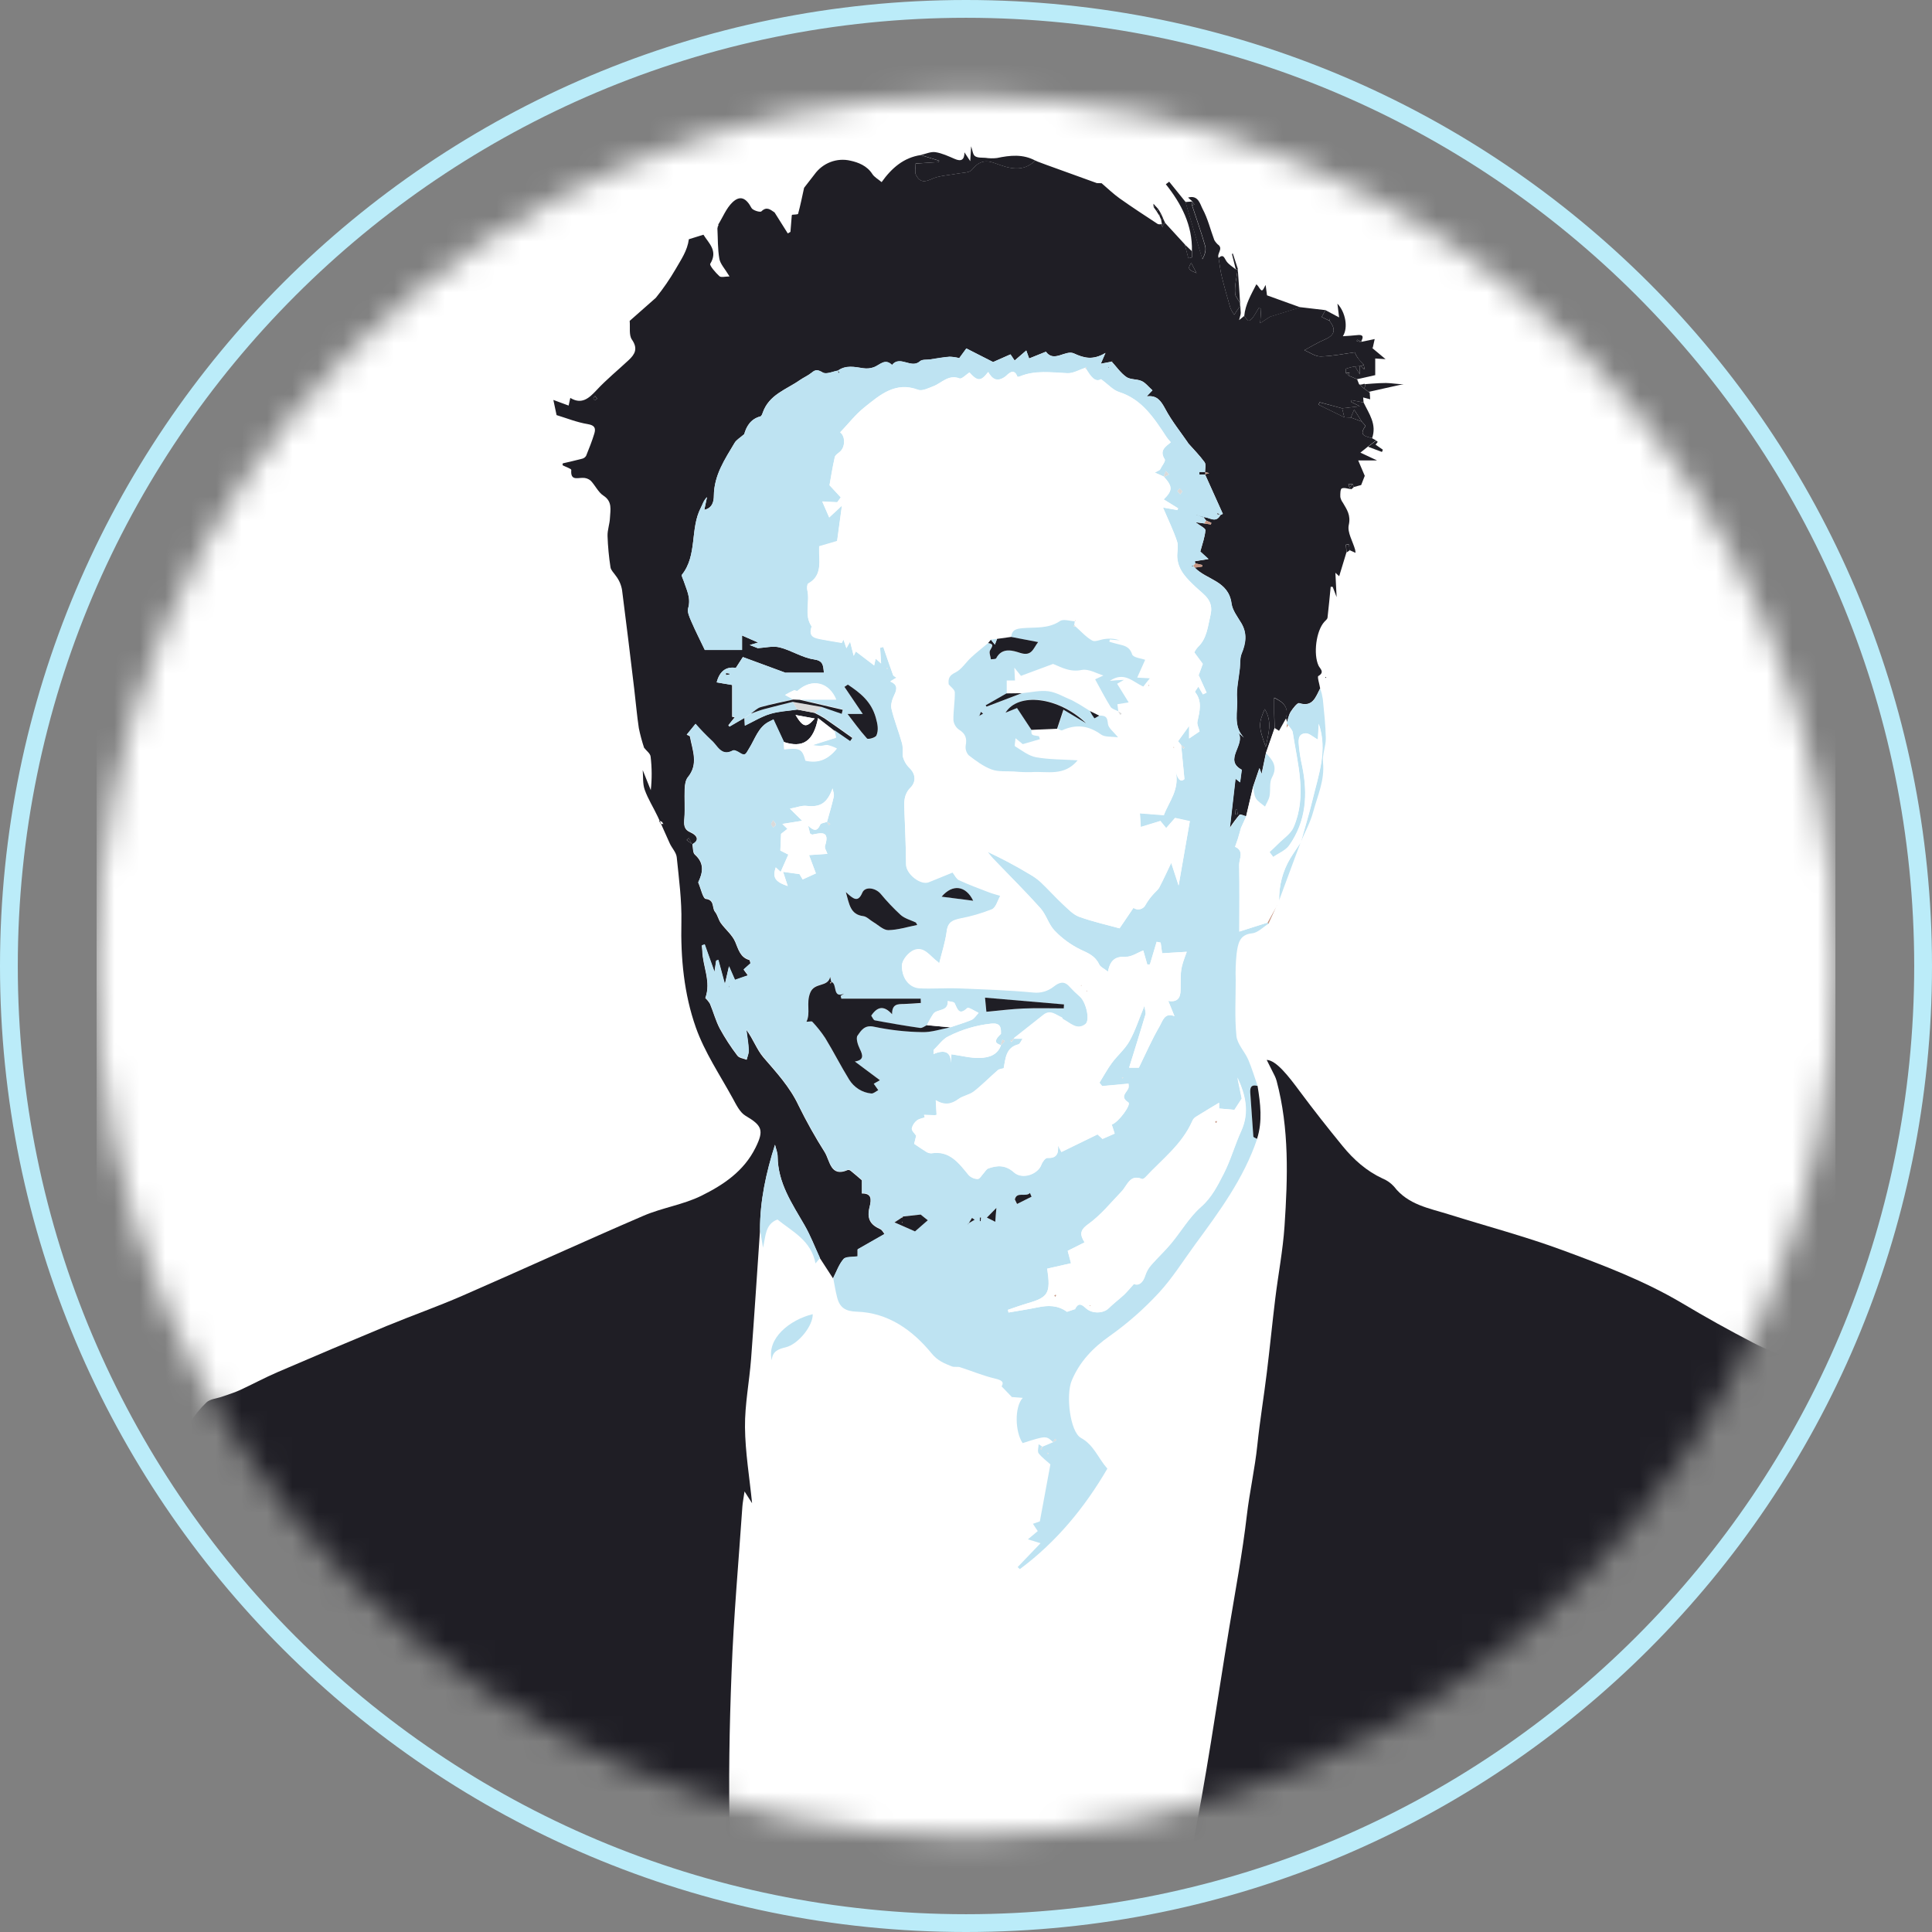 <svg width="76" height="76" viewBox="0 0 76 76" fill="none" xmlns="http://www.w3.org/2000/svg">
<rect x="0" y="0" width="76" height="76" fill="#808080" stroke="none"/>
<path d="M75.65 38C75.65 58.794 58.794 75.65 38 75.65C17.206 75.65 0.35 58.794 0.35 38C0.35 17.206 17.206 0.35 38 0.35C58.794 0.35 75.65 17.206 75.65 38Z" stroke="#BBECF9" stroke-width="0.7"/>
<mask id="mask0_79_63" style="mask-type:alpha" maskUnits="userSpaceOnUse" x="3" y="3" width="70" height="70">
<circle cx="38" cy="38" r="34.2" fill="#D9D9D9"/>
</mask>
<g mask="url(#mask0_79_63)">
<path d="M72.2 -6.08H3.8V91.698H72.2V-6.08Z" fill="white"/>
<path d="M53.384 14.917C53.412 14.988 53.441 15.058 53.469 15.129V15.117L53.658 15.284L53.839 15.415C53.843 15.422 53.85 15.428 53.857 15.431C53.865 15.434 53.873 15.435 53.881 15.432L53.899 15.707L53.623 15.635C53.629 15.705 53.635 15.768 53.64 15.832L53.166 15.743L53.15 15.81L53.487 15.982L52.797 16.062L51.911 15.822C51.895 15.854 51.881 15.886 51.866 15.918L52.882 16.414L53.138 16.424L53.566 16.582C53.618 16.645 53.722 16.749 53.713 16.76C53.42 17.147 53.746 17.161 53.969 17.236L54.131 17.324L53.811 17.567L53.514 17.805L54.171 18.113H53.429L53.686 18.718C53.643 18.829 53.586 18.975 53.545 19.08L53.251 19.159L53.213 19.044L53.041 19.032C53.053 19.077 53.066 19.12 53.079 19.168C53.102 19.193 53.126 19.218 53.149 19.244C53.024 19.228 52.882 19.17 52.781 19.214C52.724 19.238 52.72 19.434 52.725 19.551C52.741 19.633 52.776 19.71 52.826 19.776C52.981 20.043 53.145 20.264 53.057 20.654C52.993 20.939 53.214 21.293 53.305 21.617C53.314 21.66 53.32 21.703 53.323 21.747L53.088 21.641C53.078 21.565 53.067 21.489 53.058 21.413L52.943 21.427L52.966 21.727C52.867 22.052 52.769 22.376 52.68 22.667L52.531 22.531C52.548 22.886 52.562 23.157 52.579 23.488C52.515 23.32 52.47 23.203 52.425 23.086L52.346 23.082C52.305 23.487 52.269 23.894 52.221 24.298C52.213 24.356 52.144 24.409 52.098 24.459C51.773 24.814 51.657 25.733 51.868 26.185C51.925 26.305 52.125 26.441 51.859 26.594C51.811 26.623 51.904 26.909 51.931 27.077C51.754 27.413 51.643 27.829 51.108 27.658C51.034 27.635 50.862 27.86 50.774 27.995C50.696 28.115 50.671 28.272 50.623 28.413C50.61 28.359 50.595 28.306 50.581 28.253C50.708 27.826 50.489 27.616 50.123 27.444C50.123 27.678 50.123 27.869 50.123 28.059C50.123 28.25 50.135 28.441 50.141 28.632L49.798 29.619C49.738 29.911 49.678 30.204 49.627 30.44L49.541 30.213L49.291 30.948C49.199 31.335 49.108 31.721 49.017 32.108C48.931 32.086 48.796 32.014 48.76 32.049C48.62 32.212 48.491 32.385 48.375 32.567C48.453 31.887 48.523 31.279 48.598 30.629L48.779 30.771C48.799 30.62 48.822 30.453 48.845 30.277C48.116 29.889 49 29.29 48.714 28.825L48.928 29.01C48.488 28.554 48.697 27.979 48.659 27.474C48.629 27.085 48.727 26.684 48.768 26.288C48.788 26.093 48.768 25.879 48.838 25.707C49.009 25.298 49.064 24.914 48.828 24.512C48.681 24.262 48.477 24.006 48.441 23.733C48.322 22.836 47.459 22.813 46.998 22.326L47.287 22.285V22.228L47.017 22.164C47.01 22.139 47.001 22.114 46.995 22.087C47.005 22.08 47.016 22.076 47.028 22.074C47.167 22.051 47.306 22.029 47.536 21.993L47.217 21.696C47.302 21.381 47.398 21.123 47.417 20.86C47.423 20.78 47.206 20.682 47.028 20.544L47.37 20.591L47.633 20.63L47.651 20.565L47.445 20.476L47.337 20.338L47.331 20.342C47.559 20.326 47.825 20.609 48.011 20.254L48.005 20.262L48.103 20.213L47.403 18.659L47.567 18.608L47.403 18.576C47.403 18.442 47.449 18.27 47.385 18.182C47.19 17.915 46.953 17.676 46.732 17.426H46.739C46.433 16.983 46.089 16.558 45.837 16.082C45.666 15.764 45.511 15.55 45.14 15.589C45.12 15.589 45.097 15.558 45.121 15.576L45.334 15.353C45.163 15.197 45.053 15.049 44.906 14.987C44.717 14.903 44.466 14.94 44.307 14.828C44.082 14.671 43.916 14.424 43.724 14.216L43.779 14.172L43.73 14.226L43.302 14.306L43.485 13.883C42.996 14.177 42.645 14.087 42.249 13.903C41.912 13.747 41.46 14.277 41.144 13.834L40.483 14.1C40.442 13.983 40.41 13.896 40.371 13.786L39.913 14.181L39.75 13.939L39.066 14.242L38.016 13.709L37.737 14.091C37.613 14.058 37.486 14.04 37.358 14.036C37.101 14.057 36.844 14.104 36.587 14.141C36.453 14.161 36.277 14.135 36.192 14.213C35.849 14.525 35.412 13.966 35.092 14.359C34.818 14.085 34.615 14.359 34.381 14.447C34.248 14.495 34.105 14.509 33.964 14.488C33.622 14.438 33.28 14.352 32.96 14.585L32.968 14.58C32.763 14.613 32.508 14.739 32.369 14.656C32.184 14.549 32.093 14.525 31.933 14.661C31.79 14.774 31.619 14.848 31.466 14.951C30.932 15.326 30.246 15.518 30 16.246C29.983 16.297 29.951 16.37 29.915 16.38C29.518 16.483 29.358 16.792 29.277 17.079C29.118 17.22 28.972 17.297 28.899 17.421C28.517 18.065 28.089 18.689 28.082 19.502C28.082 19.709 28.033 19.985 27.706 20.056C27.75 19.848 27.782 19.701 27.813 19.556C27.676 19.686 27.641 19.843 27.567 19.98C27.139 20.801 27.439 21.844 26.826 22.608C26.797 22.643 26.866 22.764 26.892 22.845C27.005 23.195 27.192 23.52 27.07 23.928C27.027 24.078 27.129 24.289 27.2 24.455C27.356 24.818 27.537 25.171 27.727 25.569H29.188V24.998L29.823 25.276L29.49 25.373L29.797 25.493L29.813 25.506L29.791 25.499C30.085 25.483 30.396 25.399 30.671 25.467C31.13 25.582 31.557 25.873 32.018 25.939C32.376 25.992 32.38 26.158 32.409 26.463H30.906V26.468L29.221 25.847L28.945 26.274C28.55 26.209 28.3 26.419 28.192 26.843L28.799 26.945V28.198L28.901 28.217L28.649 28.531L28.692 28.585L29.284 28.24C29.288 28.329 29.293 28.426 29.298 28.544C29.64 28.38 29.95 28.189 30.285 28.084C30.619 27.979 30.998 27.965 31.356 27.911L32.026 28.036C32.166 28.104 32.303 28.178 32.435 28.26C32.804 28.512 33.167 28.774 33.531 29.031L33.437 29.168L32.817 28.744L32.179 28.248C31.998 29.173 31.575 29.435 30.825 29.185L30.421 28.308C30.39 28.323 30.327 28.357 30.264 28.388C29.822 28.599 29.698 29.082 29.461 29.453C29.341 29.642 29.322 29.773 29.095 29.621C29.014 29.568 28.88 29.498 28.818 29.532C28.363 29.777 28.219 29.335 27.98 29.131C27.761 28.926 27.553 28.71 27.355 28.483L27.012 28.903C27.067 28.933 27.134 28.948 27.138 28.974C27.238 29.515 27.486 30.061 27.052 30.583C26.967 30.691 26.938 30.879 26.932 31.032C26.916 31.412 26.949 31.795 26.92 32.174C26.9 32.44 26.884 32.629 27.177 32.754C27.329 32.819 27.59 33.02 27.226 33.218L27.096 32.966L27.011 33.044L27.235 33.212C27.265 33.35 27.248 33.545 27.331 33.618C27.731 33.973 27.636 34.353 27.464 34.714C27.572 34.96 27.648 35.349 27.765 35.363C28.12 35.404 27.998 35.718 28.125 35.869C28.227 35.995 28.259 36.179 28.354 36.313C28.537 36.568 28.804 36.776 28.922 37.056C29.05 37.361 29.121 37.664 29.475 37.766C29.497 37.772 29.502 37.84 29.521 37.898L29.25 38.142L29.421 38.375L28.907 38.553L28.674 38.02C28.607 38.309 28.573 38.458 28.512 38.719C28.401 38.315 28.326 38.043 28.255 37.77L28.169 37.796C28.151 37.917 28.133 38.036 28.103 38.24L27.718 37.158L27.605 37.197C27.612 37.264 27.623 37.333 27.625 37.4C27.641 38.021 27.982 38.622 27.744 39.264L27.74 39.259C27.813 39.326 27.876 39.403 27.927 39.488C28.062 39.81 28.152 40.156 28.314 40.464C28.519 40.837 28.75 41.193 29.007 41.529C29.076 41.623 29.246 41.638 29.37 41.689C29.399 41.567 29.456 41.444 29.452 41.324C29.437 41.052 29.39 40.78 29.356 40.509C29.628 40.872 29.768 41.291 30.031 41.598C30.545 42.195 31.071 42.759 31.415 43.495C31.725 44.125 32.068 44.737 32.443 45.328C32.651 45.672 32.67 46.325 33.351 46.025C33.371 46.022 33.392 46.024 33.412 46.03C33.431 46.036 33.45 46.046 33.465 46.06C33.605 46.172 33.74 46.291 33.904 46.431V46.951C34.281 46.941 34.285 47.17 34.209 47.47C34.091 47.93 34.221 48.173 34.62 48.35C34.706 48.387 34.756 48.502 34.796 48.549L33.733 49.154V49.43C33.512 49.466 33.269 49.43 33.177 49.537C32.996 49.747 32.9 50.033 32.769 50.288L32.255 49.495C32.053 49.06 31.882 48.608 31.643 48.194C31.156 47.342 30.601 46.543 30.592 45.496C30.592 45.341 30.524 45.186 30.488 45.032C30.136 46.138 29.898 47.233 29.899 48.371C29.782 50.065 29.674 51.759 29.546 53.452C29.478 54.35 29.297 55.248 29.306 56.143C29.316 57.132 29.484 58.12 29.585 59.133L29.288 58.669C29.249 58.94 29.215 59.102 29.203 59.267C29.055 61.43 28.86 63.591 28.779 65.755C28.693 67.939 28.653 70.129 28.711 72.311C28.779 74.834 28.887 77.361 29.139 79.868C29.391 82.337 29.722 84.805 30.344 87.219C30.715 88.666 31.017 90.134 31.354 91.592C31.37 91.631 31.393 91.667 31.421 91.698H3.808C3.808 90.189 3.839 88.68 3.808 87.172C3.769 85.332 3.894 83.515 4.36 81.732C4.384 81.647 4.4 81.56 4.408 81.471C4.498 79.988 4.551 78.502 4.69 77.024C4.747 76.422 4.996 75.841 5.142 75.249C5.234 74.903 5.301 74.551 5.341 74.195C5.384 73.769 5.394 73.34 5.369 72.913C5.349 72.466 5.285 72.022 5.178 71.588C4.893 70.532 5.289 69.623 5.679 68.703C5.9 68.181 6.124 67.659 6.333 67.131C6.354 67.034 6.346 66.932 6.31 66.84C5.882 65.373 6.004 63.904 6.224 62.416C6.395 61.252 6.422 60.065 6.566 58.895C6.738 57.503 7.08 56.169 8.12 55.168C8.266 55.028 8.525 55.016 8.731 54.943C8.959 54.862 9.193 54.794 9.416 54.693C9.921 54.461 10.411 54.195 10.92 53.976C12.354 53.358 13.791 52.75 15.232 52.152C16.211 51.748 17.21 51.398 18.181 50.975C20.562 49.937 22.923 48.854 25.308 47.827C26.048 47.508 26.875 47.392 27.595 47.036C28.446 46.614 29.259 46.081 29.721 45.146C30.059 44.464 29.983 44.277 29.327 43.891C29.107 43.761 28.963 43.459 28.827 43.211C28.323 42.289 27.72 41.4 27.372 40.416C26.907 39.099 26.773 37.695 26.804 36.274C26.822 35.425 26.708 34.569 26.621 33.721C26.601 33.535 26.436 33.366 26.352 33.188C26.187 32.834 26.037 32.47 25.87 32.116C25.703 31.762 25.492 31.433 25.362 31.069C25.276 30.832 25.306 30.554 25.283 30.294C25.388 30.558 25.494 30.821 25.6 31.084C25.649 30.644 25.646 30.199 25.593 29.76C25.578 29.635 25.422 29.529 25.336 29.413C25.253 29.162 25.184 28.905 25.13 28.644C25.053 28.13 25.01 27.611 24.948 27.095C24.792 25.802 24.639 24.509 24.471 23.218C24.438 23.009 24.352 22.813 24.224 22.65C24.152 22.539 24.033 22.435 24.015 22.314C23.952 21.906 23.913 21.494 23.899 21.081C23.893 20.846 23.985 20.61 23.994 20.371C24.01 20.055 24.097 19.729 23.737 19.497C23.531 19.364 23.414 19.09 23.233 18.905C23.145 18.832 23.034 18.794 22.921 18.798C22.695 18.798 22.436 18.909 22.473 18.486C22.473 18.437 22.257 18.368 22.142 18.308C22.133 18.303 22.129 18.283 22.129 18.269C22.131 18.254 22.134 18.24 22.14 18.227C22.397 18.167 22.654 18.111 22.904 18.044C22.935 18.037 22.965 18.022 22.991 18.003C23.017 17.983 23.04 17.958 23.057 17.93C23.173 17.642 23.289 17.353 23.379 17.056C23.444 16.841 23.392 16.729 23.122 16.684C22.694 16.614 22.285 16.448 21.894 16.329C21.847 16.104 21.809 15.919 21.768 15.733L22.368 15.954L22.434 15.653C22.877 15.92 23.158 15.679 23.462 15.353C23.856 14.928 24.307 14.562 24.73 14.166C24.978 13.934 25.105 13.713 24.855 13.354C24.735 13.177 24.794 12.871 24.77 12.623L25.799 11.715C26.086 11.361 26.346 10.983 26.577 10.587C26.796 10.203 27.039 9.864 27.098 9.411L27.671 9.233C27.89 9.581 28.251 9.868 27.939 10.377C27.901 10.44 28.148 10.726 28.3 10.865C28.366 10.925 28.525 10.875 28.698 10.875C28.513 10.566 28.335 10.387 28.298 10.181C28.229 9.792 28.242 9.387 28.221 8.989L28.239 8.9C28.244 8.897 28.248 8.893 28.252 8.888C28.256 8.883 28.258 8.877 28.259 8.871C28.261 8.865 28.261 8.859 28.26 8.853C28.259 8.847 28.257 8.841 28.253 8.835C28.434 8.542 28.568 8.198 28.805 7.967C29.113 7.668 29.351 7.785 29.561 8.18C29.613 8.276 29.904 8.363 29.952 8.314C30.164 8.107 30.307 8.251 30.47 8.357L30.989 9.182L31.094 9.122C31.112 8.904 31.13 8.685 31.147 8.467L31.164 8.448C31.244 8.436 31.387 8.442 31.396 8.409C31.487 8.072 31.556 7.729 31.631 7.388C31.767 7.211 31.905 7.038 32.039 6.862C32.199 6.639 32.418 6.47 32.669 6.374C32.921 6.278 33.193 6.26 33.454 6.321C33.757 6.386 34.107 6.518 34.315 6.845C34.394 6.968 34.54 7.045 34.681 7.164C35.078 6.607 35.552 6.199 36.217 6.1L36.945 6.325L36.916 6.378L36.019 6.432C36.019 6.61 35.976 6.763 36.026 6.866C36.252 7.338 36.571 7.036 36.87 6.961C37.132 6.896 37.406 6.878 37.671 6.827C37.865 6.791 38.133 6.801 38.235 6.675C38.498 6.348 38.754 6.275 39.136 6.417C39.669 6.615 40.225 6.803 40.727 6.315L40.813 6.355L41.156 6.483L43.145 7.202L43.335 7.208C43.569 7.407 43.789 7.623 44.038 7.8C44.529 8.149 45.034 8.478 45.537 8.808C45.579 8.836 45.65 8.818 45.708 8.82L45.697 8.805L45.725 8.942L45.779 8.816L45.837 8.773L46.607 9.613C46.654 9.79 46.701 9.976 46.749 10.158L46.888 10.125V9.879C46.911 8.856 46.472 8.016 45.861 7.248L45.993 7.148L46.638 7.946C46.859 8.697 47.08 9.448 47.301 10.198C47.394 10.035 47.457 9.844 47.412 9.679C47.261 9.14 47.069 8.614 46.898 8.081L46.984 8.041L46.898 7.918L46.908 7.924L46.736 7.772C47.14 7.656 47.21 8.039 47.306 8.216C47.511 8.595 47.614 9.032 47.767 9.442C47.807 9.512 47.858 9.574 47.917 9.627V9.623C48.133 9.789 47.855 9.978 47.937 10.143C47.976 10.385 48.002 10.631 48.06 10.868C48.163 11.287 48.281 11.704 48.402 12.12C48.442 12.213 48.492 12.301 48.552 12.382C48.602 12.307 48.646 12.228 48.702 12.16C48.911 11.901 48.616 11.757 48.591 11.569C48.555 11.247 48.65 10.91 48.691 10.58C48.73 11.153 48.776 11.727 48.808 12.301C48.812 12.366 48.78 12.433 48.742 12.593L48.946 12.427C49.001 12.492 49.044 12.587 49.117 12.613C49.156 12.628 49.25 12.543 49.288 12.484C49.374 12.361 49.449 12.225 49.528 12.094L49.609 12.158C49.6 12.298 49.591 12.439 49.573 12.711L49.979 12.444L49.973 12.452L51.159 12.085L52.142 12.2L51.991 12.467L52.282 12.612L52.298 12.618C52.54 12.932 52.538 13.171 52.136 13.344C51.83 13.476 51.542 13.653 51.309 13.777C51.525 13.865 51.741 14.027 51.954 14.022C52.417 14.012 52.876 13.915 53.291 13.86C53.324 13.933 53.362 14.004 53.405 14.071C53.479 14.17 53.565 14.259 53.646 14.352L53.541 14.399L53.514 14.383L53.491 14.405L53.303 14.413C53.185 14.434 53.069 14.464 52.954 14.502C52.932 14.51 52.947 14.62 52.944 14.679L53.048 14.775L53.384 14.917ZM25.993 32.408L26.097 32.416L26.04 32.328L25.917 32.277C25.941 32.322 25.97 32.365 25.992 32.408H25.993ZM47.235 11.21L47.269 11.226L47.229 11.217L47.075 10.755L46.861 10.346C46.63 10.648 46.926 10.658 47.08 10.75L47.235 11.21ZM49.752 27.893C49.501 28.458 49.506 28.592 49.791 29.381C49.889 28.869 50.066 28.415 49.752 27.894V27.893ZM31.294 28.126C31.599 28.626 31.722 28.643 32.049 28.266L31.294 28.126ZM48.592 32.036H48.685L48.665 31.853H48.606L48.592 32.036ZM23.493 15.679L23.408 15.577C23.385 15.608 23.348 15.636 23.343 15.666C23.337 15.695 23.379 15.738 23.403 15.741C23.427 15.745 23.454 15.709 23.493 15.679Z" fill="#1F1E25"/>
<path d="M41.851 91.698C42.736 88.774 43.699 85.873 44.485 82.92C45.36 79.637 46.151 76.322 46.835 72.989C47.444 70.022 47.862 67.012 48.357 64.019C48.599 62.553 48.875 61.091 49.047 59.615C49.156 58.684 49.364 57.775 49.461 56.844C49.56 55.889 49.718 54.941 49.834 53.989C49.953 53.023 50.047 52.053 50.165 51.087C50.281 50.134 50.466 49.188 50.53 48.233C50.658 46.319 50.72 44.401 50.219 42.52C50.2 42.45 50.173 42.381 50.141 42.315C50.038 42.107 49.931 41.899 49.829 41.694C50.206 41.708 50.692 42.34 51.127 42.927C51.672 43.661 52.239 44.38 52.816 45.085C53.25 45.617 53.757 46.067 54.379 46.356C54.552 46.425 54.708 46.534 54.835 46.674C55.39 47.396 56.215 47.526 56.989 47.769C58.478 48.236 59.99 48.635 61.455 49.175C63.068 49.77 64.682 50.38 66.18 51.27C67.093 51.815 68.022 52.332 68.967 52.822C69.506 53.104 70.08 53.304 70.64 53.547C71.162 53.775 71.68 54.012 72.2 54.245V91.693L41.851 91.698Z" fill="#1F1E25"/>
<path d="M47.403 18.662L48.103 20.215L48.005 20.264C47.971 20.239 47.937 20.213 47.901 20.189C47.893 20.199 47.885 20.21 47.877 20.221L48.011 20.256C47.825 20.617 47.559 20.33 47.331 20.345L47.067 20.256L47.052 20.245L47.066 20.259L47.338 20.34L47.445 20.478L47.37 20.589L47.027 20.542C47.206 20.681 47.423 20.778 47.417 20.858C47.398 21.124 47.3 21.379 47.217 21.694L47.544 21.988C47.315 22.024 47.175 22.045 47.036 22.068C47.024 22.07 47.013 22.075 47.004 22.082C47.01 22.108 47.018 22.133 47.026 22.159L46.926 22.273L46.873 22.259L46.925 22.246L47.005 22.335C47.467 22.822 48.329 22.845 48.449 23.742C48.485 24.015 48.689 24.274 48.836 24.521C49.072 24.923 49.016 25.306 48.846 25.716C48.774 25.888 48.796 26.102 48.775 26.297C48.734 26.693 48.637 27.096 48.667 27.483C48.705 27.988 48.495 28.562 48.935 29.019L48.721 28.834C49.007 29.299 48.122 29.899 48.852 30.286C48.829 30.463 48.807 30.629 48.786 30.78L48.606 30.638C48.531 31.288 48.46 31.895 48.383 32.576C48.498 32.394 48.627 32.221 48.768 32.058C48.801 32.023 48.935 32.094 49.024 32.117L48.819 32.567C48.774 32.727 48.733 32.868 48.691 33.011C48.658 33.117 48.58 33.312 48.584 33.314C48.959 33.477 48.741 33.793 48.746 34.031C48.764 34.878 48.753 35.726 48.753 36.648L49.861 36.293L49.902 36.337C49.686 36.469 49.479 36.692 49.255 36.715C48.741 36.762 48.698 37.147 48.645 37.514C48.609 37.859 48.597 38.207 48.61 38.554C48.61 39.288 48.565 40.026 48.638 40.752C48.671 41.076 48.965 41.364 49.103 41.685C49.242 42.007 49.351 42.375 49.472 42.721C49.192 42.653 49.17 42.81 49.189 43.042C49.232 43.599 49.261 44.157 49.307 44.714C49.307 44.748 49.402 44.774 49.452 44.803C48.923 46.365 47.968 47.655 47.016 48.95C46.545 49.594 46.118 50.282 45.581 50.861C44.998 51.492 44.353 52.059 43.657 52.552C42.998 53.014 42.478 53.553 42.161 54.303C41.921 54.87 42.091 56.326 42.523 56.564C43.036 56.846 43.2 57.367 43.561 57.772C42.656 59.326 41.54 60.669 40.118 61.725L40.032 61.645L40.932 60.706L40.436 60.553L40.822 60.229L40.633 59.943L40.905 59.847C41.048 59.077 41.181 58.353 41.32 57.604C41.165 57.463 40.986 57.337 40.858 57.169C40.803 57.095 40.853 56.936 40.858 56.814L40.995 56.903C40.974 56.935 40.952 56.967 40.932 57.001L40.965 57.025C40.977 56.987 40.991 56.949 41.005 56.911L41.427 56.733L41.555 56.651L41.506 56.597L41.426 56.731C41.151 56.473 41.151 56.473 40.228 56.768C39.93 56.33 39.9 55.348 40.233 54.988L39.805 54.956L39.401 54.536C39.509 54.358 39.401 54.29 39.125 54.225C38.663 54.115 38.218 53.927 37.763 53.782C37.663 53.75 37.54 53.789 37.444 53.751C37.153 53.633 36.893 53.538 36.651 53.244C35.889 52.312 34.927 51.636 33.7 51.598C33.262 51.584 33.033 51.443 32.93 51.035C32.866 50.785 32.826 50.528 32.776 50.274C32.906 50.018 33.003 49.731 33.184 49.522C33.275 49.416 33.519 49.451 33.74 49.415V49.139L34.802 48.533C34.763 48.487 34.711 48.372 34.627 48.335C34.228 48.157 34.098 47.915 34.216 47.455C34.292 47.154 34.288 46.923 33.911 46.936V46.416C33.747 46.276 33.612 46.157 33.472 46.045C33.457 46.031 33.438 46.021 33.419 46.015C33.399 46.008 33.378 46.007 33.358 46.01C32.673 46.31 32.657 45.655 32.449 45.313C32.075 44.722 31.732 44.11 31.422 43.48C31.08 42.744 30.548 42.18 30.038 41.582C29.775 41.275 29.635 40.856 29.363 40.494C29.397 40.765 29.448 41.037 29.459 41.309C29.465 41.429 29.406 41.552 29.377 41.674C29.253 41.622 29.083 41.608 29.014 41.514C28.757 41.178 28.526 40.822 28.321 40.449C28.159 40.143 28.069 39.797 27.934 39.473C27.883 39.388 27.82 39.311 27.747 39.244L27.751 39.249C27.989 38.61 27.648 38.006 27.632 37.385C27.632 37.318 27.619 37.249 27.612 37.182L27.724 37.143L28.11 38.224C28.14 38.024 28.157 37.904 28.176 37.781L28.262 37.755C28.336 38.028 28.412 38.3 28.519 38.704C28.579 38.443 28.614 38.294 28.68 38.005L28.914 38.538L29.428 38.36L29.257 38.127L29.528 37.883C29.509 37.825 29.504 37.757 29.482 37.751C29.128 37.65 29.054 37.348 28.929 37.041C28.811 36.761 28.544 36.553 28.361 36.298C28.266 36.165 28.234 35.98 28.132 35.854C28.005 35.7 28.127 35.388 27.771 35.347C27.655 35.334 27.579 34.945 27.471 34.699C27.642 34.338 27.738 33.957 27.338 33.603C27.253 33.53 27.272 33.337 27.242 33.197L27.235 33.204C27.599 33.007 27.337 32.804 27.185 32.739C26.889 32.614 26.905 32.423 26.928 32.16C26.957 31.781 26.924 31.398 26.94 31.018C26.946 30.864 26.972 30.676 27.061 30.569C27.494 30.047 27.246 29.504 27.147 28.96C27.147 28.933 27.076 28.919 27.021 28.889L27.363 28.468C27.561 28.695 27.77 28.912 27.989 29.117C28.228 29.321 28.372 29.763 28.827 29.518C28.889 29.484 29.023 29.555 29.103 29.607C29.33 29.759 29.35 29.627 29.47 29.438C29.707 29.065 29.831 28.582 30.273 28.373C30.336 28.342 30.398 28.309 30.429 28.294L30.837 29.171C30.844 29.27 30.849 29.367 30.856 29.466C31.48 29.398 31.569 29.447 31.695 29.91C32.178 30.021 32.568 29.883 32.923 29.441C32.808 29.384 32.688 29.339 32.564 29.307C32.47 29.294 32.37 29.338 32.273 29.341C32.167 29.335 32.062 29.323 31.957 29.305L32.893 29.01L32.829 28.728L33.449 29.155L33.543 29.019C33.179 28.761 32.816 28.499 32.447 28.247C32.319 28.159 32.175 28.097 32.039 28.024L32.344 27.799L33.121 28.066C33.134 28.013 33.148 27.96 33.161 27.907L31.47 27.514H32.897C32.609 26.82 31.933 26.668 31.375 27.173C31.351 27.194 31.273 27.137 31.233 27.153C31.116 27.206 31.002 27.266 30.891 27.331L31.215 27.508C30.787 27.605 30.359 27.686 29.94 27.806C29.798 27.846 29.679 27.975 29.549 28.063L29.556 28.058L29.293 28.24L29.298 28.233L28.706 28.578L28.663 28.524L28.915 28.21L28.812 28.191V26.948L28.195 26.843C28.303 26.419 28.553 26.209 28.948 26.274L29.225 25.847L30.91 26.468V26.463H32.413C32.383 26.158 32.379 25.992 32.021 25.939C31.56 25.873 31.134 25.584 30.674 25.467C30.399 25.399 30.089 25.483 29.794 25.499L29.8 25.493L29.494 25.373L29.827 25.276L29.192 24.998V25.569H27.725C27.535 25.171 27.355 24.818 27.198 24.455C27.127 24.289 27.027 24.078 27.069 23.928C27.19 23.52 27.003 23.195 26.891 22.845C26.864 22.764 26.796 22.643 26.825 22.608C27.437 21.841 27.141 20.801 27.565 19.98C27.636 19.843 27.674 19.686 27.811 19.556C27.78 19.702 27.748 19.848 27.704 20.056C28.032 19.985 28.079 19.709 28.081 19.502C28.087 18.689 28.515 18.065 28.897 17.421C28.971 17.297 29.116 17.22 29.275 17.078C29.357 16.792 29.517 16.483 29.913 16.38C29.951 16.37 29.983 16.297 29.999 16.246C30.25 15.52 30.934 15.329 31.466 14.951C31.616 14.846 31.789 14.774 31.928 14.657C32.088 14.521 32.179 14.544 32.364 14.652C32.506 14.735 32.761 14.608 32.963 14.575C32.968 14.605 32.974 14.635 32.98 14.664L33.015 14.649L32.955 14.58C33.273 14.347 33.614 14.432 33.959 14.483C34.099 14.504 34.242 14.49 34.376 14.442C34.61 14.353 34.813 14.08 35.087 14.353C35.407 13.961 35.842 14.519 36.187 14.208C36.272 14.13 36.448 14.155 36.582 14.136C36.839 14.099 37.096 14.047 37.352 14.03C37.48 14.034 37.608 14.053 37.732 14.085L38.011 13.704L39.066 14.242L39.751 13.942L39.913 14.185L40.372 13.79C40.411 13.9 40.442 13.987 40.484 14.104L41.144 13.838C41.461 14.281 41.915 13.749 42.249 13.907C42.646 14.091 42.997 14.18 43.486 13.886L43.303 14.31L43.731 14.229L43.725 14.219C43.917 14.428 44.083 14.675 44.308 14.832C44.469 14.943 44.72 14.907 44.907 14.991C45.049 15.053 45.157 15.201 45.335 15.356L45.122 15.58C45.098 15.562 45.122 15.594 45.141 15.592C45.512 15.549 45.668 15.77 45.838 16.085C46.09 16.561 46.437 16.985 46.74 17.43H46.719H46.733C46.954 17.679 47.191 17.916 47.386 18.185C47.449 18.274 47.401 18.446 47.404 18.58L47.411 18.573H47.185C47.185 18.605 47.185 18.636 47.185 18.668H47.413L47.403 18.662ZM44.331 42.089L44.417 42H44.801C45.068 41.456 45.315 40.891 45.618 40.368C45.731 40.176 45.813 39.809 46.203 39.975L45.958 39.375C46.434 39.453 46.442 39.108 46.444 38.872C46.449 38.132 46.43 38.131 46.686 37.441L45.716 37.499L45.657 37.083L45.499 37.05C45.411 37.345 45.323 37.641 45.234 37.937L45.132 37.949C45.068 37.727 45.005 37.506 44.972 37.391C44.74 37.48 44.505 37.65 44.277 37.64C43.878 37.62 43.667 37.769 43.585 38.225C43.437 38.106 43.288 38.048 43.236 37.935C43.079 37.602 42.807 37.497 42.501 37.355C42.123 37.17 41.779 36.919 41.485 36.611C41.251 36.37 41.156 35.985 40.929 35.731C40.33 35.059 39.685 34.424 39.061 33.772C38.983 33.692 38.918 33.595 38.847 33.511C39.413 33.774 39.964 34.067 40.5 34.39C40.654 34.476 40.8 34.579 40.932 34.698C41.236 34.986 41.517 35.3 41.821 35.585C42.015 35.763 42.214 35.979 42.447 36.065C42.981 36.258 43.538 36.381 44.04 36.52L44.586 35.714C44.626 35.742 44.671 35.761 44.718 35.77C44.765 35.778 44.814 35.776 44.86 35.763C44.906 35.75 44.949 35.726 44.986 35.694C45.023 35.662 45.052 35.622 45.072 35.577C45.158 35.432 45.257 35.297 45.37 35.174C45.446 35.085 45.551 35.008 45.605 34.907C45.77 34.592 45.917 34.267 46.072 33.943L46.361 34.839L46.801 32.311L46.219 32.184L45.871 32.582L45.643 32.303L44.873 32.54C44.859 32.331 44.846 32.126 44.838 31.998L45.779 32.071L45.809 32.087L45.783 32.068C45.981 31.535 46.408 31.077 46.249 30.344C46.34 30.73 46.48 30.76 46.592 30.652C46.544 30.158 46.506 29.739 46.463 29.321L46.549 29.455L46.598 29.404L46.468 29.315L46.342 29.158L46.778 28.559V29.053L47.19 28.774C47.153 28.628 47.079 28.498 47.105 28.39C47.19 27.988 47.306 27.592 47.011 27.225C46.998 27.208 47.085 27.104 47.142 27.013C47.218 27.142 47.27 27.23 47.321 27.317L47.465 27.249L47.153 26.561L47.315 26.118L46.98 25.663C47.017 25.59 47.063 25.523 47.117 25.461C47.479 25.123 47.509 24.656 47.617 24.203C47.76 23.607 47.352 23.396 47.034 23.093C46.703 22.776 46.356 22.456 46.312 21.947C46.293 21.734 46.368 21.498 46.305 21.307C46.164 20.878 45.963 20.468 45.749 19.967L46.318 20.066L46.345 19.998L45.778 19.648C46.134 19.294 46.134 19.147 45.79 18.761L45.987 18.664L45.858 18.528L45.779 18.749L45.429 18.59L45.63 18.481C45.699 18.34 45.864 18.134 45.823 18.071C45.595 17.711 45.856 17.568 46.059 17.396C46 17.332 45.945 17.265 45.893 17.194C45.404 16.451 44.929 15.705 44.025 15.419C43.788 15.344 43.597 15.121 43.314 14.914C43.078 15.055 42.904 14.792 42.734 14.519L42.745 14.431L42.686 14.468C42.456 14.542 42.222 14.687 41.994 14.677C41.358 14.65 40.724 14.55 40.111 14.807C40.084 14.818 40.055 14.822 40.026 14.818C39.877 14.418 39.636 14.749 39.546 14.812C39.232 15.033 39.041 14.921 38.876 14.63C38.59 15.007 38.459 15.006 38.138 14.648C38.006 14.732 37.839 14.914 37.749 14.883C37.312 14.716 37.051 15.061 36.715 15.192C36.521 15.265 36.278 15.392 36.116 15.329C35.227 14.994 34.616 15.533 34.005 16.023C33.652 16.305 33.367 16.677 33.054 17.003C33.244 17.134 33.272 17.528 33.072 17.74C32.995 17.82 32.864 17.883 32.843 17.976C32.745 18.411 32.677 18.854 32.636 19.082L33.074 19.566L32.936 19.764L32.347 19.736C32.44 19.948 32.529 20.151 32.619 20.358L32.603 20.394L32.621 20.36L33.122 19.894C33.055 20.385 32.995 20.825 32.932 21.294L32.226 21.501C32.226 21.599 32.222 21.7 32.226 21.801C32.249 22.254 32.27 22.701 31.798 22.963C31.752 22.988 31.741 23.14 31.76 23.225C31.872 23.691 31.622 24.201 31.927 24.645C31.933 24.652 31.927 24.674 31.921 24.687C31.798 25.065 32.061 25.106 32.305 25.154C32.549 25.202 32.809 25.243 33.115 25.294C33.105 25.313 33.143 25.241 33.182 25.167C33.216 25.268 33.251 25.368 33.298 25.503L33.443 25.246C33.491 25.438 33.529 25.601 33.584 25.803L33.669 25.633L34.389 26.181C34.418 26.051 34.435 25.972 34.448 25.915L34.66 26.107C34.644 25.86 34.632 25.672 34.62 25.486L34.746 25.457C34.873 25.824 34.995 26.192 35.129 26.555C35.147 26.604 35.222 26.631 35.271 26.668L35.022 26.814C35.286 26.922 35.308 27.088 35.183 27.341C35.103 27.505 35.029 27.723 35.068 27.888C35.175 28.344 35.354 28.782 35.48 29.233C35.527 29.398 35.504 29.584 35.514 29.76C35.56 29.94 35.655 30.102 35.788 30.227C36.039 30.481 36.024 30.786 35.819 30.993C35.548 31.265 35.562 31.561 35.577 31.887C35.605 32.597 35.634 33.307 35.643 34.017C35.648 34.386 36.212 34.837 36.538 34.706L37.471 34.326C37.557 34.433 37.619 34.576 37.721 34.624C38.104 34.802 38.498 34.947 38.891 35.098C39.041 35.156 39.199 35.196 39.353 35.244C39.245 35.43 39.177 35.714 39.021 35.783C38.615 35.946 38.195 36.068 37.767 36.148C37.486 36.21 37.287 36.279 37.242 36.64C37.186 37.071 37.047 37.489 36.944 37.91C36.93 37.889 36.914 37.87 36.895 37.853C36.598 37.645 36.361 37.217 35.948 37.389C35.739 37.477 35.482 37.782 35.48 37.991C35.474 38.507 35.783 38.857 36.171 38.879C36.665 38.906 37.163 38.862 37.658 38.879C38.652 38.917 39.647 38.95 40.638 39.043C40.785 39.061 40.934 39.048 41.076 39.006C41.219 38.964 41.352 38.893 41.468 38.798C41.66 38.65 41.855 38.575 42.056 38.798C42.191 38.945 42.334 39.084 42.484 39.214C42.726 39.431 42.891 40.148 42.696 40.299C42.36 40.56 42.097 40.241 41.82 40.106C41.798 40.095 41.792 40.045 41.771 40.037C41.54 39.939 41.322 39.718 41.05 39.931C40.658 40.238 40.267 40.547 39.877 40.856L39.746 40.945L39.79 40.994L39.886 40.864H40.228C40.173 40.943 40.129 41.073 40.057 41.092C39.562 41.22 39.556 41.651 39.482 42.032C39.402 42.056 39.307 42.058 39.25 42.108C38.933 42.383 38.639 42.688 38.309 42.945C38.132 43.082 37.88 43.112 37.699 43.246C37.42 43.452 37.156 43.495 36.81 43.29C36.822 43.502 36.833 43.682 36.843 43.861C36.819 43.872 36.794 43.879 36.768 43.883C36.628 43.878 36.488 43.87 36.348 43.863L36.379 43.965C36.273 44.003 36.148 44.018 36.066 44.088C35.966 44.164 35.896 44.274 35.867 44.398C35.859 44.487 35.976 44.585 36.038 44.68L35.96 44.998C36.127 45.11 36.264 45.209 36.408 45.295C36.473 45.344 36.551 45.371 36.632 45.373C37.344 45.251 37.709 45.747 38.099 46.224C38.146 46.273 38.203 46.313 38.265 46.34C38.327 46.368 38.393 46.382 38.461 46.382C38.542 46.382 38.62 46.231 38.7 46.147C38.755 46.088 38.801 45.999 38.871 45.97C39.23 45.839 39.556 45.826 39.886 46.122C40.217 46.419 40.828 46.198 40.964 45.822C41.002 45.712 41.12 45.555 41.196 45.555C41.543 45.572 41.648 45.415 41.617 45.069L41.752 45.321L43.172 44.629L43.369 44.806L43.847 44.597C43.809 44.482 43.77 44.364 43.73 44.242C44.002 44.153 44.507 43.453 44.386 43.374C44.037 43.146 44.316 42.993 44.39 42.805C44.402 42.749 44.402 42.691 44.39 42.634L43.355 42.727L43.249 42.594C43.41 42.335 43.556 42.062 43.736 41.818C43.955 41.522 44.25 41.278 44.427 40.961C44.653 40.56 44.795 40.108 45.019 39.566C45.037 39.725 45.081 39.833 45.055 39.921C44.849 40.619 44.627 41.312 44.414 42.007L44.329 42.095L44.311 42.132C44.317 42.116 44.324 42.106 44.331 42.093V42.089ZM28.689 38.806L28.665 38.838L28.683 38.8L28.7 38.767L28.689 38.806ZM38.092 48.123L38.342 47.978L38.235 47.909L38.098 48.131L38.051 48.155C38.059 48.155 38.069 48.155 38.073 48.155C38.08 48.146 38.087 48.136 38.092 48.126V48.123ZM35.518 47.852L35.527 47.857L35.184 48.081L35.991 48.436L36.495 47.998L36.214 47.773V47.761L36.207 47.777L35.518 47.852ZM39.37 41.112C39.113 41.023 39.113 40.918 39.37 40.668L39.398 40.681L39.373 40.665C39.385 40.39 39.336 40.237 38.992 40.267C38.406 40.33 37.835 40.499 37.306 40.768C37.082 40.875 36.918 41.118 36.727 41.3L36.72 41.463C37.148 41.285 37.405 41.359 37.409 41.818C37.409 41.714 37.418 41.61 37.424 41.474C37.825 41.53 38.195 41.633 38.565 41.617C38.885 41.602 39.236 41.513 39.373 41.119L39.528 40.952L39.431 40.897C39.408 40.969 39.391 41.041 39.371 41.115L39.37 41.112ZM32.532 32.327L32.613 32.459L32.66 32.409L32.532 32.329C32.622 31.998 32.722 31.672 32.797 31.338C32.819 31.239 32.769 31.123 32.752 31.014C32.537 31.594 32.273 31.764 31.724 31.702C31.537 31.68 31.337 31.764 31.074 31.813L31.557 32.286L30.779 32.411L30.976 32.605L30.726 32.801C30.715 33.055 30.707 33.24 30.698 33.457L31.013 33.616L30.71 34.297L30.517 34.119C30.385 34.52 30.489 34.683 30.989 34.854C30.92 34.644 30.861 34.464 30.806 34.294L31.451 34.383L31.575 34.592L32.095 34.355C32.009 34.121 31.919 33.888 31.825 33.636L32.548 33.585C32.515 33.484 32.426 33.358 32.455 33.272C32.651 32.668 32.303 32.76 31.958 32.828C31.936 32.833 31.908 32.807 31.866 32.787C31.842 32.691 31.815 32.585 31.788 32.478C31.983 32.647 32.13 32.752 32.267 32.436C32.296 32.375 32.442 32.365 32.533 32.33L32.532 32.327ZM36.463 40.331C36.377 40.37 36.276 40.454 36.193 40.442C35.594 40.353 35.004 40.255 34.412 40.143C34.354 40.132 34.313 40.019 34.269 39.96C34.511 39.596 34.773 39.549 35.089 39.904C35.083 39.483 35.327 39.506 35.562 39.501C35.782 39.494 36.002 39.473 36.222 39.459L36.214 39.289H33.094L33.066 39.178L33.205 39.089C32.729 39.302 32.948 38.696 32.703 38.632L32.657 38.427C32.563 38.842 32.046 38.611 31.872 39.048C31.699 39.485 31.893 39.847 31.725 40.188C31.841 40.188 31.928 40.163 31.955 40.188C32.142 40.386 32.312 40.601 32.464 40.83C32.788 41.368 33.073 41.931 33.406 42.466C33.501 42.62 33.628 42.749 33.778 42.844C33.928 42.939 34.097 42.997 34.273 43.015C34.358 43.025 34.457 42.926 34.55 42.884L34.372 42.63L34.614 42.493L33.629 41.756C33.982 41.7 33.957 41.526 33.824 41.262C33.745 41.106 33.662 40.838 33.733 40.738C33.873 40.541 34.009 40.305 34.382 40.389C35.007 40.519 35.642 40.589 36.279 40.597C36.645 40.608 37.013 40.477 37.381 40.41C37.66 40.314 37.946 40.233 38.217 40.115C38.327 40.067 38.403 39.937 38.493 39.839C38.341 39.77 38.1 39.603 38.049 39.651C37.725 39.957 37.667 39.7 37.553 39.462C37.524 39.402 37.376 39.403 37.282 39.374C37.305 39.802 36.873 39.674 36.716 39.874C36.62 40.019 36.535 40.172 36.463 40.331ZM42.276 51.502L42.315 51.52L42.281 51.496C42.401 51.246 42.529 51.29 42.704 51.455C42.954 51.691 43.396 51.67 43.606 51.463C43.796 51.276 44.011 51.117 44.205 50.936C44.329 50.819 44.436 50.684 44.596 50.508C44.781 50.588 44.953 50.471 45.048 50.161C45.098 50.011 45.178 49.873 45.282 49.757C45.533 49.47 45.815 49.211 46.058 48.919C46.456 48.44 46.778 47.877 47.235 47.477C47.663 47.104 47.892 46.633 48.133 46.164C48.408 45.632 48.571 45.037 48.818 44.49C49.152 43.757 48.989 43.07 48.671 42.386L48.842 43.214L48.555 43.657L47.95 43.604V43.379C47.633 43.57 47.326 43.75 47.026 43.939C46.968 43.98 46.922 44.038 46.895 44.104C46.489 45.022 45.71 45.602 45.061 46.3C45.025 46.339 44.953 46.389 44.922 46.378C44.442 46.175 44.346 46.626 44.117 46.866C43.689 47.314 43.289 47.809 42.795 48.161C42.437 48.418 42.497 48.605 42.661 48.871L41.998 49.205C42.041 49.366 42.083 49.526 42.128 49.695L41.192 49.907C41.335 50.878 41.236 51.034 40.415 51.27C40.158 51.345 39.901 51.441 39.645 51.527L39.67 51.632C40.058 51.565 40.448 51.505 40.834 51.426C41.22 51.348 41.604 51.338 41.97 51.604L42.276 51.502ZM36.08 36.387L36.026 36.29C35.825 36.193 35.594 36.136 35.427 35.993C35.147 35.734 34.884 35.456 34.64 35.16C34.431 34.92 34.029 34.86 33.92 35.114C33.749 35.52 33.566 35.365 33.27 35.092C33.408 35.587 33.451 35.979 33.955 36.038C34.093 36.055 34.216 36.193 34.349 36.27C34.544 36.386 34.743 36.592 34.938 36.589C35.321 36.584 35.7 36.46 36.08 36.387ZM33.34 28.085C33.557 28.368 33.815 28.729 34.11 29.057C34.152 29.104 34.447 29.021 34.482 28.935C34.572 28.719 34.529 28.491 34.457 28.238C34.275 27.593 33.837 27.262 33.357 26.938L33.223 27.026L33.943 28.091L33.34 28.085ZM41.846 39.67L41.855 39.514L38.748 39.248C38.771 39.478 38.788 39.652 38.802 39.803C39.299 39.758 39.783 39.695 40.27 39.675C40.795 39.65 41.321 39.667 41.846 39.667V39.67ZM38.283 35.433C37.996 34.839 37.475 34.761 37.041 35.269L38.283 35.433ZM40.579 47.075L40.507 46.93C40.358 47.107 39.984 46.858 39.914 47.186L40 47.364L40.579 47.075ZM39.152 48.062C39.167 47.875 39.181 47.707 39.196 47.515L38.821 47.898L39.152 48.062ZM30.416 32.267C30.375 32.346 30.33 32.39 30.339 32.424C30.349 32.459 30.39 32.507 30.418 32.548C30.455 32.511 30.515 32.478 30.521 32.437C30.527 32.395 30.47 32.354 30.413 32.267L30.416 32.267ZM46.427 19.442C46.466 19.39 46.513 19.345 46.507 19.331C46.478 19.288 46.444 19.25 46.405 19.218C46.375 19.252 46.32 19.294 46.32 19.317C46.335 19.36 46.384 19.393 46.427 19.442ZM28.562 26.479V26.546C28.606 26.541 28.648 26.537 28.695 26.531C28.697 26.522 28.697 26.513 28.695 26.504C28.651 26.494 28.607 26.488 28.562 26.479ZM38.588 47.896H38.546V48.039H38.576L38.588 47.896ZM44.157 42.419L44.186 42.403C44.177 42.396 44.17 42.385 44.162 42.384C44.153 42.383 44.144 42.393 44.134 42.398L44.157 42.419ZM34.913 26.291L34.893 26.264L34.868 26.286L34.902 26.322L34.913 26.291ZM41.239 57.172C41.232 57.163 41.227 57.148 41.219 57.146C41.211 57.143 41.2 57.155 41.19 57.16L41.224 57.203L41.239 57.172ZM43.595 14.438L43.62 14.456L43.625 14.431L43.595 14.438Z" fill="#BEE3F2"/>
<path d="M50.629 28.419C50.676 28.279 50.701 28.122 50.779 28.002C50.865 27.867 51.036 27.642 51.113 27.665C51.648 27.837 51.759 27.42 51.936 27.084C51.981 27.221 52.014 27.361 52.037 27.503C52.086 28.015 52.146 28.527 52.154 29.041C52.158 29.356 52.01 29.68 52.043 29.988C52.117 30.692 51.827 31.305 51.656 31.941C51.546 32.351 51.334 32.73 51.168 33.124V33.128C51.324 32.569 51.496 32.014 51.631 31.449C51.861 30.48 52.23 29.52 51.872 28.47C51.859 28.718 51.847 28.937 51.839 29.091C51.647 28.989 51.496 28.834 51.349 28.846C51.026 28.871 51.078 29.168 51.098 29.395C51.125 29.644 51.166 29.891 51.221 30.135C51.453 31.247 51.376 32.312 50.712 33.255C50.569 33.458 50.295 33.562 50.081 33.712L49.937 33.518C50.047 33.413 50.16 33.312 50.266 33.203C50.48 32.985 50.772 32.801 50.885 32.536C51.416 31.301 51.04 30.052 50.849 28.809C50.834 28.707 50.732 28.62 50.67 28.525L50.618 28.478C50.615 28.474 50.612 28.469 50.611 28.463C50.609 28.458 50.609 28.452 50.61 28.446C50.611 28.441 50.613 28.436 50.617 28.431C50.62 28.426 50.624 28.422 50.629 28.419Z" fill="#BEE3F2"/>
<path d="M29.895 48.371C29.895 47.233 30.132 46.138 30.484 45.032C30.521 45.186 30.587 45.341 30.588 45.496C30.601 46.539 31.156 47.343 31.645 48.185C31.884 48.596 32.055 49.051 32.257 49.487C32.211 49.542 32.166 49.597 32.08 49.7C31.908 48.796 31.183 48.457 30.582 47.972C30.087 48.161 30.123 48.65 30.015 49.08C29.973 48.831 29.934 48.601 29.895 48.371Z" fill="#BEE3F2"/>
<path d="M53.384 14.917L53.048 14.774L53.087 14.661L52.944 14.678C52.944 14.615 52.932 14.506 52.954 14.501C53.069 14.463 53.185 14.433 53.303 14.412C53.35 14.492 53.398 14.571 53.491 14.728V14.404L53.514 14.383L53.541 14.399L53.636 14.507L53.691 14.536L53.669 14.472L53.646 14.352C53.56 14.263 53.475 14.169 53.405 14.07C53.362 14.003 53.324 13.932 53.291 13.859C52.876 13.914 52.417 14.011 51.954 14.022C51.741 14.026 51.526 13.863 51.309 13.776C51.542 13.652 51.83 13.475 52.136 13.344C52.538 13.166 52.54 12.931 52.298 12.618C52.298 12.588 52.304 12.56 52.308 12.529L52.282 12.609L51.991 12.467L52.142 12.201L52.677 12.487C52.655 12.31 52.635 12.146 52.611 11.946C52.923 12.27 53.047 12.891 52.823 13.227C53.048 13.21 53.219 13.204 53.386 13.183C53.583 13.159 53.663 13.21 53.552 13.415C53.531 13.411 53.509 13.411 53.488 13.415C53.459 13.395 53.429 13.377 53.398 13.361C53.398 13.361 53.376 13.394 53.365 13.412L53.465 13.442H53.577L54.077 13.338C54.051 13.455 54.025 13.572 53.998 13.693L53.956 13.652L53.992 13.7L54.505 14.128L54.098 14.102V14.757L53.384 14.917Z" fill="#1F1E25"/>
<path d="M40.727 6.318C40.225 6.806 39.67 6.618 39.136 6.42C38.754 6.278 38.498 6.351 38.235 6.677C38.133 6.803 37.865 6.793 37.671 6.83C37.406 6.88 37.132 6.898 36.87 6.964C36.571 7.038 36.252 7.341 36.026 6.869C35.976 6.765 36.019 6.612 36.019 6.435L36.919 6.375L36.948 6.322L36.22 6.097C36.413 6.055 36.615 5.958 36.798 5.986C37.055 6.025 37.311 6.146 37.558 6.252C37.804 6.359 37.94 6.299 37.939 5.992L38.166 6.339C38.181 6.091 38.191 5.935 38.202 5.755C38.255 5.901 38.266 6.077 38.352 6.14C38.455 6.215 38.623 6.198 38.762 6.208C38.913 6.231 39.067 6.234 39.218 6.216C39.733 6.108 40.239 6.053 40.727 6.318Z" fill="#1F1E25"/>
<path d="M49.978 12.45L49.572 12.716C49.59 12.444 49.599 12.303 49.608 12.163L49.527 12.099C49.448 12.229 49.376 12.365 49.287 12.489C49.244 12.548 49.151 12.633 49.116 12.618C49.047 12.592 49.004 12.497 48.945 12.432C48.988 11.967 49.221 11.581 49.422 11.182L49.487 11.25C49.645 11.487 49.645 11.487 49.786 11.208C49.814 11.411 49.833 11.557 49.841 11.618L51.158 12.093L49.972 12.459C49.926 12.44 49.879 12.42 49.942 12.446C49.875 12.434 49.927 12.442 49.978 12.45Z" fill="#1F1E25"/>
<path d="M30.36 53.511C30.148 52.649 31.073 51.914 31.971 51.696C31.983 52.153 31.401 52.881 30.908 52.999C30.626 53.066 30.382 53.15 30.36 53.511Z" fill="#BEE3F2"/>
<path d="M48.69 10.583C48.65 10.913 48.554 11.25 48.59 11.571C48.612 11.759 48.911 11.903 48.701 12.162C48.645 12.23 48.601 12.309 48.551 12.384C48.491 12.303 48.441 12.215 48.401 12.122C48.279 11.707 48.161 11.29 48.059 10.87C48.001 10.633 47.973 10.387 47.936 10.146C48.137 9.969 48.162 10.164 48.253 10.287C48.344 10.411 48.489 10.494 48.609 10.595L48.695 10.59L48.69 10.583Z" fill="#1F1E25"/>
<path d="M53.138 16.425L52.882 16.416C52.854 16.298 52.826 16.18 52.796 16.061L53.487 15.981L53.149 15.809L53.165 15.742L53.639 15.831C53.853 16.274 54.168 16.691 53.974 17.238C53.748 17.163 53.422 17.149 53.717 16.762C53.726 16.75 53.622 16.645 53.571 16.585L53.269 16.114L53.138 16.425Z" fill="#1F1E25"/>
<path d="M46.891 8.082C47.062 8.614 47.254 9.14 47.405 9.679C47.45 9.84 47.387 10.034 47.294 10.199C47.074 9.448 46.852 8.698 46.631 7.947L46.906 7.925L46.897 7.919L46.891 8.082Z" fill="#1F1E25"/>
<path d="M49.449 44.799C49.399 44.769 49.308 44.743 49.304 44.71C49.259 44.153 49.23 43.595 49.186 43.039C49.167 42.811 49.186 42.649 49.469 42.717C49.582 43.412 49.671 44.107 49.449 44.799Z" fill="#1F1E25"/>
<path d="M51.168 33.126C51.082 33.355 50.997 33.584 50.911 33.814C50.711 34.353 50.511 34.893 50.312 35.432L50.318 35.438C50.304 34.848 50.456 34.266 50.755 33.764C50.887 33.549 51.033 33.343 51.172 33.133L51.168 33.126Z" fill="#BEE3F2"/>
<path d="M53.84 15.414L53.659 15.284C53.83 14.95 53.511 15.195 53.47 15.117V15.129C53.821 15.106 54.171 15.066 54.521 15.066C54.756 15.066 54.992 15.123 55.218 15.108L53.84 15.414Z" fill="#1F1E25"/>
<path d="M53.817 17.573L54.137 17.331L54.197 17.383L54.111 17.492L54.398 17.69L54.363 17.779L53.817 17.573Z" fill="#1F1E25"/>
<path d="M46.885 9.882V10.127L46.746 10.16C46.698 9.983 46.651 9.797 46.604 9.615C46.697 9.705 46.791 9.793 46.885 9.882Z" fill="#1F1E25"/>
<path d="M50.228 35.613L49.899 36.338L49.858 36.294C49.983 36.069 50.108 35.844 50.231 35.618L50.228 35.613Z" fill="#C69784"/>
<path d="M48.698 10.59L48.613 10.595C48.561 10.387 48.509 10.181 48.457 9.974L48.478 9.993L48.495 9.969C48.561 10.176 48.629 10.383 48.698 10.59Z" fill="#1F1E25"/>
<path d="M52.163 26.633H52.136C52.136 26.644 52.138 26.654 52.142 26.664C52.142 26.664 52.159 26.664 52.168 26.664L52.163 26.633Z" fill="#1F1E25"/>
<path d="M45.708 8.823L45.678 8.656L45.751 8.589C45.779 8.652 45.809 8.714 45.837 8.776L45.779 8.819C45.751 8.818 45.722 8.814 45.694 8.808L45.708 8.823Z" fill="#1F1E25"/>
<path d="M45.669 8.402L45.755 8.589L45.682 8.656L45.602 8.472L45.669 8.402Z" fill="#1F1E25"/>
<path d="M45.599 8.473L45.497 8.313L45.575 8.239C45.606 8.294 45.637 8.348 45.669 8.403L45.599 8.473Z" fill="#1F1E25"/>
<path d="M50.312 35.433L50.226 35.61C50.255 35.55 50.284 35.492 50.312 35.433Z" fill="#C69784"/>
<path d="M45.449 8.096L45.575 8.238L45.497 8.311L45.382 8.148C45.405 8.133 45.428 8.115 45.449 8.096Z" fill="#1F1E25"/>
<path d="M45.381 8.147L45.371 8.015L45.449 8.095C45.428 8.115 45.405 8.132 45.381 8.147Z" fill="#1F1E25"/>
<path d="M39.799 54.958L39.78 54.98L39.802 54.96L39.799 54.958Z" fill="#C69784"/>
<path d="M50.318 35.438C50.289 35.498 50.26 35.556 50.232 35.615C50.108 35.841 49.983 36.066 49.859 36.292L48.751 36.642C48.751 35.721 48.763 34.873 48.745 34.025C48.739 33.788 48.957 33.472 48.583 33.308C48.583 33.308 48.656 33.112 48.69 33.006C48.733 32.866 48.775 32.725 48.817 32.562L49.023 32.112C49.115 31.725 49.206 31.338 49.297 30.951C49.33 31.104 49.33 31.279 49.406 31.403C49.482 31.527 49.641 31.62 49.763 31.725C49.824 31.589 49.913 31.459 49.941 31.314C49.988 31.071 49.927 30.782 50.035 30.581C50.273 30.149 50.056 29.894 49.803 29.623L50.146 28.634L50.317 28.741L50.588 28.256C50.603 28.309 50.617 28.363 50.631 28.416C50.626 28.419 50.621 28.424 50.618 28.429C50.615 28.434 50.613 28.44 50.612 28.446C50.611 28.452 50.612 28.459 50.614 28.465C50.616 28.47 50.62 28.476 50.624 28.48C50.624 28.529 50.618 28.578 50.615 28.626L50.676 28.526C50.738 28.621 50.84 28.708 50.855 28.81C51.046 30.052 51.422 31.295 50.891 32.537C50.778 32.803 50.486 32.986 50.273 33.204C50.166 33.313 50.053 33.414 49.943 33.519L50.087 33.713C50.301 33.563 50.575 33.459 50.718 33.256C51.382 32.313 51.459 31.248 51.227 30.136C51.172 29.893 51.132 29.646 51.105 29.398C51.085 29.171 51.033 28.875 51.356 28.849C51.499 28.837 51.654 28.993 51.846 29.095C51.854 28.941 51.866 28.721 51.879 28.474C52.238 29.523 51.868 30.484 51.638 31.453C51.503 32.017 51.33 32.573 51.175 33.132C51.036 33.342 50.89 33.548 50.758 33.764C50.457 34.266 50.304 34.847 50.318 35.438Z" fill="white"/>
<path d="M32.817 28.744L32.881 29.026L31.945 29.321C32.05 29.339 32.155 29.351 32.261 29.356C32.358 29.356 32.458 29.31 32.552 29.323C32.676 29.355 32.796 29.4 32.911 29.457C32.556 29.9 32.166 30.037 31.683 29.925C31.558 29.461 31.468 29.412 30.844 29.482C30.838 29.383 30.832 29.285 30.825 29.187C31.575 29.436 31.998 29.175 32.179 28.25L32.817 28.744Z" fill="white"/>
<path d="M49.803 29.627C50.059 29.898 50.273 30.153 50.035 30.585C49.926 30.782 49.987 31.074 49.94 31.317C49.912 31.461 49.823 31.592 49.762 31.728C49.64 31.623 49.487 31.539 49.405 31.406C49.324 31.273 49.329 31.107 49.296 30.955L49.547 30.22L49.632 30.447C49.68 30.215 49.743 29.918 49.803 29.627Z" fill="#BEE3F2"/>
<path d="M31.362 27.915C31.004 27.969 30.635 27.984 30.291 28.088C29.947 28.191 29.647 28.383 29.304 28.547C29.299 28.429 29.294 28.337 29.29 28.244L29.286 28.251L29.549 28.068L29.542 28.073C29.713 28.016 29.879 27.947 30.051 27.901C30.428 27.799 30.808 27.708 31.188 27.612L31.362 27.915Z" fill="#BEE3F2"/>
<path d="M50.586 28.262L50.314 28.747L50.143 28.64C50.137 28.451 50.129 28.26 50.125 28.069C50.122 27.878 50.125 27.688 50.125 27.454C50.494 27.623 50.713 27.833 50.586 28.262Z" fill="#1F1E25"/>
<path d="M49.752 27.894C50.066 28.415 49.889 28.87 49.791 29.381C49.509 28.592 49.501 28.458 49.752 27.894Z" fill="#1F1E25"/>
<path d="M31.362 27.914C31.304 27.813 31.246 27.712 31.187 27.612L32.333 27.819L32.029 28.043L31.362 27.914Z" fill="#DADADA"/>
<path d="M52.798 16.063C52.826 16.18 52.854 16.298 52.883 16.418L51.869 15.922C51.883 15.89 51.898 15.858 51.913 15.826L52.798 16.063Z" fill="#1F1E25"/>
<path d="M31.294 28.126L32.047 28.262C31.724 28.642 31.599 28.625 31.294 28.126Z" fill="white"/>
<path d="M53.138 16.425L53.268 16.114L53.57 16.584L53.138 16.425Z" fill="#1F1E25"/>
<path d="M47.081 10.748C46.926 10.659 46.63 10.647 46.861 10.346L47.075 10.754L47.081 10.748Z" fill="#1F1E25"/>
<path d="M27.237 33.212L27.013 33.045L27.099 32.967L27.233 33.22L27.237 33.212Z" fill="#1F1E25"/>
<path d="M47.235 11.21C47.183 11.056 47.131 10.903 47.08 10.749L47.075 10.755L47.229 11.217L47.235 11.21Z" fill="#1F1E25"/>
<path d="M53.47 15.117C53.511 15.199 53.827 14.95 53.659 15.284L53.47 15.117Z" fill="#1F1E25"/>
<path d="M53.491 14.406V14.729C53.398 14.572 53.35 14.493 53.303 14.414L53.491 14.406Z" fill="#1F1E25"/>
<path d="M47.027 22.161L47.296 22.224V22.291L47.007 22.332L46.927 22.244V22.27L47.027 22.161Z" fill="#C69784"/>
<path d="M52.944 14.685L53.087 14.668L53.048 14.781L52.944 14.685Z" fill="#1F1E25"/>
<path d="M48.592 32.035L48.606 31.858H48.665L48.685 32.041L48.592 32.035Z" fill="#1F1E25"/>
<path d="M52.971 21.733L52.948 21.434L53.063 21.421C53.072 21.496 53.083 21.572 53.093 21.648L52.971 21.733Z" fill="#1F1E25"/>
<path d="M47.445 20.48L47.651 20.568L47.633 20.633L47.37 20.594L47.445 20.48Z" fill="#C69784"/>
<path d="M47.403 18.579L47.567 18.61L47.403 18.661L47.411 18.666C47.411 18.634 47.411 18.604 47.411 18.572L47.403 18.579Z" fill="#C69784"/>
<path d="M23.493 15.679C23.454 15.709 23.425 15.748 23.4 15.745C23.375 15.742 23.337 15.693 23.34 15.67C23.343 15.647 23.382 15.608 23.405 15.582L23.493 15.679Z" fill="#1F1E25"/>
<path d="M46.891 8.081L46.897 7.919L46.982 8.042L46.891 8.081Z" fill="#1F1E25"/>
<path d="M45.697 8.808C45.725 8.815 45.754 8.818 45.783 8.819L45.728 8.943L45.697 8.808Z" fill="#1F1E25"/>
<path d="M29.791 25.502L29.813 25.509L29.797 25.495L29.791 25.502Z" fill="#C69784"/>
<path d="M27.748 39.249L27.754 39.256L27.748 39.249Z" fill="#C69784"/>
<path d="M47.229 11.217L47.27 11.226L47.235 11.21L47.229 11.217Z" fill="#1F1E25"/>
<path d="M43.733 14.229L43.782 14.177L43.727 14.219L43.733 14.229Z" fill="#C69784"/>
<path d="M53.646 14.353L53.669 14.473L53.636 14.508L53.541 14.4L53.646 14.353Z" fill="#1F1E25"/>
<path d="M53.084 19.174L53.047 19.039L53.218 19.051L53.084 19.174Z" fill="#1F1E25"/>
<path d="M53.215 19.051L53.253 19.165C53.22 19.194 53.188 19.222 53.154 19.249L53.084 19.175L53.215 19.051Z" fill="#1F1E25"/>
<path d="M36.038 44.666C35.977 44.571 35.86 44.471 35.867 44.384C35.896 44.26 35.967 44.15 36.066 44.073C36.151 44.004 36.273 43.989 36.379 43.951L36.348 43.849C36.488 43.856 36.628 43.864 36.768 43.868C36.794 43.865 36.819 43.858 36.843 43.847C36.833 43.67 36.822 43.492 36.81 43.276C37.152 43.481 37.42 43.438 37.699 43.232C37.88 43.098 38.132 43.068 38.309 42.93C38.638 42.674 38.932 42.369 39.25 42.094C39.307 42.044 39.402 42.042 39.482 42.017C39.556 41.637 39.562 41.206 40.057 41.078C40.127 41.059 40.171 40.928 40.228 40.849L40.244 40.818L40.228 40.849H39.886L39.877 40.838C40.268 40.529 40.659 40.221 41.05 39.912C41.322 39.699 41.54 39.92 41.771 40.018C41.792 40.027 41.798 40.077 41.82 40.087C42.099 40.222 42.36 40.541 42.696 40.281C42.891 40.129 42.726 39.412 42.484 39.195C42.334 39.065 42.191 38.926 42.056 38.779C41.855 38.554 41.66 38.629 41.468 38.779C41.352 38.875 41.219 38.946 41.076 38.988C40.934 39.03 40.785 39.042 40.638 39.024C39.647 38.931 38.652 38.898 37.658 38.86C37.163 38.841 36.665 38.886 36.171 38.86C35.783 38.839 35.474 38.488 35.48 37.972C35.48 37.763 35.736 37.456 35.948 37.37C36.361 37.199 36.598 37.626 36.895 37.834C36.914 37.851 36.93 37.87 36.944 37.892C37.047 37.47 37.186 37.052 37.242 36.621C37.287 36.261 37.486 36.191 37.767 36.129C38.195 36.049 38.615 35.927 39.021 35.765C39.177 35.695 39.245 35.41 39.353 35.225C39.199 35.177 39.041 35.136 38.891 35.08C38.498 34.929 38.104 34.781 37.721 34.606C37.619 34.558 37.558 34.414 37.471 34.307L36.538 34.687C36.212 34.819 35.648 34.367 35.643 33.999C35.635 33.289 35.605 32.579 35.577 31.869C35.564 31.542 35.548 31.248 35.819 30.974C36.024 30.768 36.039 30.462 35.788 30.209C35.655 30.084 35.56 29.922 35.514 29.742C35.504 29.564 35.527 29.38 35.48 29.215C35.354 28.763 35.175 28.327 35.068 27.869C35.029 27.704 35.103 27.486 35.183 27.323C35.308 27.07 35.286 26.904 35.022 26.796L35.271 26.649L35.288 26.618L35.272 26.649C35.223 26.613 35.148 26.585 35.13 26.537C34.996 26.174 34.873 25.805 34.747 25.439L34.621 25.467C34.633 25.655 34.645 25.843 34.661 26.088L34.444 25.9C34.431 25.961 34.414 26.04 34.385 26.166L33.665 25.618L33.579 25.788C33.528 25.587 33.487 25.423 33.439 25.231L33.293 25.488C33.246 25.353 33.212 25.253 33.178 25.152C33.138 25.226 33.101 25.298 33.111 25.279C32.805 25.227 32.551 25.19 32.3 25.139C32.05 25.087 31.794 25.05 31.917 24.672C31.921 24.659 31.929 24.637 31.923 24.63C31.618 24.186 31.868 23.679 31.756 23.21C31.736 23.127 31.747 22.973 31.794 22.948C32.269 22.686 32.247 22.238 32.222 21.786C32.217 21.685 32.222 21.584 32.222 21.486L32.928 21.279C32.991 20.81 33.051 20.37 33.118 19.879L32.617 20.345C32.527 20.142 32.438 19.939 32.346 19.724L32.934 19.751L33.074 19.566L32.628 19.09C32.669 18.862 32.738 18.419 32.835 17.984C32.856 17.895 32.988 17.828 33.064 17.748C33.264 17.536 33.235 17.142 33.047 17.011C33.359 16.685 33.646 16.313 33.997 16.031C34.608 15.541 35.219 15.002 36.109 15.338C36.272 15.4 36.515 15.273 36.708 15.2C37.043 15.073 37.307 14.724 37.741 14.891C37.831 14.926 37.998 14.74 38.13 14.656C38.452 15.011 38.582 15.011 38.868 14.638C39.033 14.929 39.224 15.041 39.538 14.82C39.628 14.757 39.869 14.426 40.018 14.826C40.047 14.83 40.076 14.826 40.103 14.815C40.721 14.558 41.355 14.658 41.987 14.685C42.214 14.695 42.448 14.55 42.678 14.476L42.726 14.526C42.897 14.798 43.069 15.059 43.306 14.92C43.588 15.127 43.781 15.35 44.017 15.425C44.922 15.713 45.397 16.459 45.886 17.2C45.937 17.271 45.993 17.338 46.052 17.402C45.848 17.575 45.588 17.718 45.815 18.077C45.856 18.141 45.691 18.343 45.622 18.487L45.429 18.59L45.778 18.744L45.79 18.757C46.132 19.145 46.132 19.289 45.777 19.644L46.344 19.994L46.317 20.062L45.749 19.963C45.962 20.464 46.163 20.873 46.304 21.303C46.367 21.493 46.292 21.73 46.311 21.942C46.355 22.452 46.702 22.771 47.033 23.088C47.351 23.392 47.759 23.603 47.616 24.198C47.508 24.652 47.479 25.119 47.116 25.457C47.062 25.518 47.017 25.586 46.979 25.659L47.314 26.113L47.152 26.557L47.132 26.592L47.151 26.555L47.462 27.243L47.319 27.311C47.267 27.223 47.216 27.134 47.14 27.007C47.082 27.096 46.995 27.202 47.009 27.219C47.304 27.589 47.188 27.982 47.102 28.384C47.08 28.491 47.154 28.622 47.188 28.768L46.775 29.047V28.553L46.342 29.158L46.469 29.311H46.465C46.505 29.731 46.545 30.15 46.593 30.643C46.481 30.75 46.342 30.721 46.251 30.335C46.409 31.068 45.983 31.526 45.785 32.058L44.843 31.985C44.852 32.113 44.864 32.318 44.878 32.526L45.648 32.29L45.876 32.569L46.225 32.171L46.807 32.298L46.367 34.826L46.074 33.942C45.919 34.266 45.772 34.592 45.606 34.907C45.553 35.01 45.447 35.084 45.372 35.173C45.259 35.296 45.159 35.431 45.074 35.577C45.054 35.622 45.024 35.662 44.988 35.694C44.951 35.726 44.908 35.749 44.862 35.762C44.815 35.775 44.767 35.777 44.72 35.769C44.672 35.761 44.627 35.742 44.588 35.713L44.042 36.515C43.54 36.377 42.983 36.254 42.449 36.06C42.215 35.971 42.021 35.762 41.823 35.581C41.518 35.296 41.238 34.982 40.934 34.694C40.801 34.575 40.656 34.471 40.502 34.386C39.966 34.062 39.414 33.769 38.849 33.507C38.92 33.596 38.985 33.685 39.063 33.768C39.687 34.419 40.329 35.055 40.931 35.727C41.158 35.98 41.252 36.365 41.487 36.607C41.781 36.914 42.125 37.166 42.503 37.35C42.806 37.492 43.081 37.598 43.237 37.931C43.289 38.041 43.438 38.102 43.586 38.221C43.672 37.765 43.88 37.616 44.279 37.635C44.507 37.646 44.742 37.476 44.974 37.387C45.007 37.499 45.07 37.722 45.134 37.945L45.236 37.933C45.324 37.637 45.413 37.341 45.501 37.045L45.659 37.079L45.713 37.499L46.682 37.441C46.426 38.131 46.445 38.132 46.44 38.872C46.44 39.108 46.431 39.453 45.955 39.375L46.2 39.975C45.809 39.809 45.727 40.176 45.615 40.368C45.308 40.891 45.065 41.456 44.798 42H44.417C44.632 41.306 44.852 40.612 45.058 39.915C45.084 39.826 45.04 39.72 45.022 39.56C44.798 40.102 44.656 40.554 44.43 40.955C44.252 41.272 43.957 41.516 43.739 41.811C43.558 42.056 43.413 42.329 43.252 42.588L43.357 42.721L44.394 42.624C44.405 42.681 44.405 42.739 44.394 42.796C44.319 42.984 44.04 43.136 44.389 43.364C44.51 43.443 44.005 44.147 43.734 44.232C43.773 44.351 43.812 44.469 43.85 44.587L43.373 44.797L43.176 44.619L41.755 45.311L41.62 45.059C41.651 45.405 41.547 45.562 41.199 45.546C41.124 45.546 41.006 45.704 40.967 45.812C40.832 46.188 40.211 46.402 39.889 46.113C39.568 45.823 39.234 45.83 38.874 45.96C38.806 45.985 38.76 46.074 38.703 46.138C38.623 46.221 38.546 46.37 38.464 46.373C38.397 46.372 38.33 46.358 38.268 46.331C38.206 46.303 38.15 46.264 38.102 46.214C37.713 45.737 37.347 45.238 36.635 45.364C36.555 45.362 36.477 45.334 36.412 45.286C36.267 45.197 36.13 45.1 35.963 44.988C35.976 44.936 36.009 44.804 36.042 44.671L36.06 44.641L36.038 44.666ZM42.458 27.717L42.163 27.553C41.856 27.427 41.557 27.238 41.239 27.198C40.897 27.151 40.541 27.242 40.191 27.273L39.592 27.282V26.773H39.922C39.914 26.613 39.907 26.469 39.898 26.269L40.159 26.591L41.422 26.121C41.634 26.21 41.773 26.28 41.921 26.321C42.122 26.388 42.337 26.401 42.545 26.36C42.82 26.302 43.144 26.502 43.401 26.576L43.075 26.727C43.286 27.109 43.47 27.468 43.682 27.809C43.739 27.898 43.883 27.929 43.988 27.987L44.074 28.126L44.125 28.072L43.99 27.983L43.952 27.704L44.396 27.632L43.943 26.898L44.21 26.74L43.913 26.756C43.851 26.76 43.789 26.766 43.656 26.779C44.23 26.388 44.572 26.836 44.971 27.002C45.049 26.904 45.128 26.807 45.228 26.678L44.732 26.651L45.045 25.951C44.902 25.897 44.573 25.866 44.531 25.736C44.424 25.405 44.189 25.392 43.955 25.329C43.847 25.299 43.741 25.268 43.634 25.24L43.654 25.151L44.047 25.184C43.854 25.119 43.648 25.102 43.448 25.134C43.282 25.151 43.078 25.26 42.96 25.193C42.718 25.056 42.521 24.831 42.305 24.642C42.289 24.624 42.272 24.607 42.255 24.59C42.261 24.538 42.269 24.486 42.276 24.434C42.287 24.431 42.298 24.426 42.308 24.42C42.313 24.416 42.312 24.405 42.315 24.397L42.279 24.438C42.083 24.43 41.834 24.338 41.701 24.429C41.242 24.74 40.731 24.667 40.241 24.709C39.984 24.732 39.813 24.766 39.776 25.057L39.219 25.134L38.978 25.166L38.868 25.298C38.647 25.484 38.418 25.663 38.205 25.86C37.992 26.056 37.824 26.337 37.581 26.454C37.338 26.571 37.292 26.695 37.32 26.92L37.303 26.954L37.319 26.92C37.405 27.026 37.557 27.129 37.559 27.237C37.566 27.601 37.497 27.965 37.504 28.329C37.513 28.404 37.537 28.476 37.575 28.54C37.613 28.605 37.664 28.66 37.724 28.703C37.97 28.857 38.045 29.036 37.987 29.324C37.977 29.393 37.983 29.464 38.003 29.531C38.024 29.598 38.059 29.659 38.106 29.71C38.386 29.925 38.682 30.148 39.006 30.268C39.277 30.367 39.596 30.329 39.895 30.347C40.121 30.37 40.348 30.378 40.575 30.372C41.184 30.328 41.855 30.556 42.39 29.908C41.816 29.871 41.277 29.881 40.757 29.788C40.464 29.736 40.196 29.522 39.929 29.358C39.896 29.337 39.937 29.189 39.947 29.039L40.232 29.272L40.907 29.076L40.868 28.959C40.566 28.917 40.566 28.917 40.573 28.711L41.588 28.664C41.65 28.689 41.729 28.752 41.773 28.731C42.314 28.483 42.805 28.536 43.298 28.893C43.454 29.007 43.711 28.97 43.969 29.009C43.794 28.786 43.592 28.645 43.573 28.481C43.545 28.242 43.52 28.15 43.239 28.151L42.878 27.973L42.884 27.981L42.445 27.71L42.458 27.717ZM46.041 38.79L46.172 38.783C46.166 38.654 46.16 38.525 46.154 38.396L46.025 38.404C46.029 38.532 46.035 38.66 46.041 38.789L46.041 38.79ZM46.02 37.691C46.011 37.713 45.99 37.74 45.996 37.756C46.002 37.772 46.035 37.777 46.056 37.787C46.065 37.765 46.087 37.738 46.081 37.722C46.075 37.706 46.041 37.7 46.019 37.69L46.02 37.691ZM42.511 38.764L42.538 38.781V38.755L42.511 38.764ZM42.733 38.993H42.76L42.748 38.959L42.733 38.993ZM45.172 26.982L45.206 26.965L45.172 26.948V26.982ZM46.168 29.378L46.163 29.433C46.17 29.424 46.182 29.416 46.183 29.407C46.184 29.398 46.177 29.384 46.171 29.375L46.168 29.378Z" fill="white"/>
<path d="M42.276 51.502L41.976 51.601C41.608 51.335 41.233 51.343 40.84 51.424C40.446 51.505 40.064 51.562 39.676 51.63L39.651 51.524C39.907 51.435 40.159 51.347 40.421 51.268C41.242 51.032 41.341 50.875 41.198 49.904L42.134 49.692C42.089 49.523 42.048 49.363 42.004 49.203L42.673 48.873C42.509 48.607 42.449 48.421 42.807 48.163C43.3 47.809 43.703 47.317 44.129 46.869C44.358 46.628 44.454 46.177 44.934 46.381C44.965 46.394 45.037 46.342 45.073 46.303C45.722 45.605 46.501 45.025 46.907 44.107C46.934 44.04 46.98 43.983 47.038 43.942C47.338 43.753 47.645 43.573 47.962 43.381V43.607L48.567 43.66L48.854 43.216L48.683 42.389C49 43.072 49.164 43.759 48.83 44.492C48.579 45.04 48.417 45.634 48.145 46.167C47.904 46.635 47.672 47.106 47.247 47.479C46.789 47.88 46.468 48.443 46.07 48.921C45.827 49.214 45.545 49.472 45.294 49.76C45.19 49.876 45.11 50.014 45.06 50.164C44.965 50.473 44.793 50.59 44.608 50.511C44.448 50.688 44.341 50.822 44.217 50.938C44.023 51.116 43.808 51.278 43.618 51.465C43.408 51.673 42.966 51.694 42.716 51.458C42.545 51.292 42.413 51.249 42.293 51.499L42.276 51.502ZM47.847 44.178C47.857 44.157 47.866 44.136 47.872 44.114C47.872 44.114 47.849 44.091 47.845 44.094C47.827 44.107 47.811 44.121 47.795 44.136L47.847 44.178ZM41.521 51.011C41.531 50.991 41.539 50.971 41.546 50.95C41.546 50.95 41.523 50.928 41.518 50.93C41.501 50.942 41.485 50.956 41.47 50.971L41.521 51.011ZM42.868 51.348V51.379L42.903 51.366L42.868 51.348Z" fill="white"/>
<path d="M37.381 40.414C37.013 40.48 36.645 40.612 36.279 40.601C35.642 40.592 35.006 40.52 34.381 40.389C34.008 40.305 33.872 40.542 33.733 40.738C33.661 40.838 33.745 41.106 33.823 41.262C33.956 41.528 33.981 41.701 33.628 41.757L34.613 42.493L34.371 42.631L34.549 42.884C34.456 42.931 34.357 43.026 34.272 43.015C34.097 42.998 33.928 42.94 33.778 42.846C33.628 42.751 33.5 42.623 33.405 42.47C33.076 41.938 32.791 41.371 32.463 40.834C32.312 40.605 32.141 40.39 31.954 40.192C31.927 40.162 31.84 40.192 31.724 40.192C31.896 39.846 31.703 39.473 31.872 39.052C32.04 38.63 32.562 38.848 32.657 38.431C32.672 38.499 32.687 38.567 32.702 38.636L32.646 38.645L32.678 38.69L32.705 38.628C32.948 38.692 32.732 39.298 33.208 39.085L33.068 39.174L33.096 39.284H36.217L36.224 39.454C36.004 39.468 35.785 39.489 35.564 39.495C35.33 39.501 35.086 39.478 35.092 39.899C34.776 39.544 34.514 39.59 34.272 39.955C34.315 40.014 34.357 40.127 34.415 40.138C35.007 40.25 35.6 40.351 36.196 40.437C36.282 40.448 36.376 40.365 36.466 40.325L37.381 40.414Z" fill="#1F1E25"/>
<path d="M32.533 32.33C32.442 32.365 32.296 32.375 32.267 32.44C32.127 32.756 31.983 32.652 31.788 32.483C31.815 32.59 31.842 32.695 31.866 32.792C31.908 32.811 31.936 32.837 31.958 32.833C32.3 32.761 32.651 32.669 32.455 33.276C32.426 33.365 32.515 33.489 32.548 33.59L31.825 33.64C31.919 33.892 32.008 34.126 32.095 34.359L31.575 34.596L31.448 34.386L30.802 34.297C30.857 34.466 30.916 34.647 30.986 34.857C30.486 34.686 30.381 34.522 30.514 34.122L30.707 34.3L31.011 33.618L30.696 33.459C30.706 33.242 30.713 33.057 30.725 32.803L30.974 32.606L30.777 32.413L31.556 32.288L31.076 31.812C31.339 31.763 31.539 31.679 31.726 31.701C32.274 31.763 32.538 31.593 32.753 31.014C32.77 31.122 32.821 31.238 32.799 31.337C32.724 31.671 32.627 31.998 32.533 32.328V32.33Z" fill="white"/>
<path d="M39.372 40.674C39.115 40.92 39.115 41.029 39.372 41.117H39.376C39.239 41.511 38.888 41.6 38.568 41.615C38.201 41.631 37.827 41.526 37.427 41.472C37.421 41.608 37.416 41.712 37.411 41.816C37.405 41.361 37.147 41.288 36.722 41.461L36.73 41.298C36.921 41.121 37.084 40.874 37.309 40.766C37.838 40.498 38.409 40.328 38.995 40.266C39.337 40.235 39.387 40.388 39.376 40.663L39.372 40.674Z" fill="white"/>
<path d="M36.081 36.386C35.7 36.46 35.321 36.583 34.941 36.589C34.746 36.589 34.547 36.385 34.351 36.27C34.219 36.193 34.095 36.054 33.958 36.038C33.454 35.975 33.411 35.587 33.273 35.092C33.569 35.365 33.75 35.52 33.922 35.114C34.031 34.86 34.436 34.92 34.642 35.16C34.886 35.456 35.15 35.734 35.43 35.992C35.593 36.135 35.825 36.193 36.029 36.29L36.081 36.386Z" fill="#1F1E25"/>
<path d="M33.34 28.085H33.939L33.219 27.02L33.352 26.931C33.833 27.254 34.271 27.587 34.452 28.232C34.524 28.488 34.568 28.712 34.478 28.928C34.443 29.017 34.148 29.097 34.106 29.05C33.815 28.726 33.557 28.365 33.34 28.085Z" fill="#1F1E25"/>
<path d="M37.381 40.413L36.463 40.331C36.537 40.175 36.623 40.025 36.72 39.882C36.877 39.682 37.309 39.81 37.286 39.382C37.379 39.408 37.527 39.407 37.556 39.47C37.671 39.708 37.727 39.965 38.053 39.659C38.104 39.611 38.344 39.778 38.497 39.847C38.406 39.941 38.331 40.075 38.22 40.123C37.946 40.237 37.661 40.318 37.381 40.413Z" fill="white"/>
<path d="M41.846 39.667C41.321 39.667 40.795 39.65 40.27 39.672C39.783 39.692 39.299 39.755 38.802 39.8C38.788 39.65 38.771 39.476 38.748 39.245L41.855 39.511L41.846 39.667Z" fill="#1F1E25"/>
<path d="M31.203 27.519L30.879 27.341C30.99 27.276 31.104 27.217 31.221 27.164C31.261 27.148 31.339 27.205 31.363 27.183C31.921 26.679 32.597 26.829 32.885 27.525H31.46L31.203 27.519Z" fill="white"/>
<path d="M35.518 47.855L36.211 47.778H36.217L36.497 48.002L35.994 48.44L35.187 48.085L35.529 47.862C35.517 47.868 35.506 47.877 35.496 47.887C35.496 47.887 35.496 47.904 35.501 47.913L35.518 47.855ZM35.491 48.071L35.474 48.093L35.498 48.099L35.491 48.071Z" fill="#1F1E25"/>
<path d="M31.203 27.519L31.46 27.529L33.151 27.922C33.138 27.974 33.124 28.027 33.111 28.08L32.334 27.813L31.183 27.61C30.804 27.706 30.424 27.797 30.047 27.899C29.875 27.946 29.704 28.014 29.537 28.072C29.667 27.983 29.786 27.855 29.928 27.815C30.348 27.699 30.777 27.616 31.203 27.519Z" fill="#1F1E25"/>
<path d="M38.283 35.433L37.041 35.273C37.475 34.761 37.996 34.839 38.283 35.433Z" fill="#1F1E25"/>
<path d="M40.579 47.075L40.008 47.361L39.922 47.184C39.991 46.856 40.365 47.105 40.514 46.928L40.579 47.075Z" fill="#1F1E25"/>
<path d="M39.152 48.062L38.821 47.898L39.196 47.515C39.178 47.706 39.164 47.874 39.152 48.062Z" fill="#1F1E25"/>
<path d="M30.413 32.267C30.47 32.356 30.523 32.401 30.518 32.438C30.513 32.474 30.452 32.512 30.416 32.549C30.387 32.508 30.344 32.47 30.337 32.425C30.33 32.381 30.372 32.345 30.413 32.267Z" fill="#DADADA"/>
<path d="M38.098 48.134L38.235 47.911L38.342 47.981L38.092 48.126L38.098 48.134Z" fill="#1F1E25"/>
<path d="M45.778 18.748L45.857 18.527L45.987 18.664L45.79 18.76L45.778 18.748Z" fill="#DADADA"/>
<path d="M46.427 19.441C46.384 19.393 46.335 19.36 46.323 19.316C46.317 19.293 46.375 19.252 46.409 19.218C46.447 19.25 46.482 19.288 46.511 19.331C46.513 19.345 46.466 19.388 46.427 19.441Z" fill="#DADADA"/>
<path d="M39.371 41.114C39.391 41.042 39.411 40.969 39.431 40.897L39.528 40.953L39.375 41.119L39.371 41.114Z" fill="#DADADA"/>
<path d="M29.544 28.068L29.282 28.251L29.544 28.068Z" fill="#1F1E25"/>
<path d="M46.47 29.311L46.599 29.399L46.551 29.45L46.465 29.318L46.47 29.311Z" fill="#DADADA"/>
<path d="M32.532 32.331L32.661 32.411L32.614 32.461L32.533 32.33L32.532 32.331Z" fill="#DADADA"/>
<path d="M41.423 56.732L41.503 56.599L41.553 56.652L41.424 56.734L41.423 56.732Z" fill="#DADADA"/>
<path d="M47.41 18.572C47.41 18.604 47.41 18.634 47.41 18.666H47.182C47.182 18.634 47.182 18.604 47.182 18.572H47.41Z" fill="#1F1E25"/>
<path d="M28.562 26.479C28.607 26.487 28.648 26.494 28.694 26.503C28.696 26.512 28.696 26.522 28.694 26.531C28.65 26.537 28.609 26.54 28.562 26.546L28.562 26.479Z" fill="#1F1E25"/>
<path d="M47.067 20.258L47.33 20.346L47.337 20.341L47.066 20.261L47.067 20.258Z" fill="#1F1E25"/>
<path d="M39.887 40.854L39.791 40.983L39.747 40.935L39.877 40.847L39.887 40.854Z" fill="#DADADA"/>
<path d="M38.588 47.896L38.576 48.037H38.546V47.895L38.588 47.896Z" fill="#1F1E25"/>
<path d="M48.011 20.256L47.877 20.221C47.885 20.21 47.893 20.199 47.901 20.189C47.937 20.213 47.971 20.238 48.005 20.264L48.011 20.256Z" fill="#1F1E25"/>
<path d="M44.157 42.419L44.134 42.398C44.144 42.393 44.153 42.383 44.162 42.384C44.17 42.385 44.177 42.396 44.186 42.403L44.157 42.419Z" fill="#DADADA"/>
<path d="M46.926 22.273V22.248L46.873 22.261L46.926 22.273Z" fill="#1F1E25"/>
<path d="M34.909 26.29L34.898 26.32L34.865 26.286L34.89 26.264L34.909 26.29Z" fill="#DADADA"/>
<path d="M41.002 56.917C40.989 56.955 40.975 56.993 40.962 57.031L40.929 57.007C40.949 56.973 40.971 56.942 40.993 56.909L41.002 56.917Z" fill="#DADADA"/>
<path d="M41.235 57.175L41.221 57.206L41.186 57.163C41.197 57.158 41.208 57.148 41.215 57.149C41.223 57.151 41.228 57.166 41.235 57.175Z" fill="#DADADA"/>
<path d="M45.785 32.063L45.812 32.082L45.782 32.067L45.785 32.063Z" fill="#DADADA"/>
<path d="M47.067 20.261L47.052 20.247L47.068 20.258L47.067 20.261Z" fill="#1F1E25"/>
<path d="M28.684 38.807L28.665 38.845L28.69 38.813L28.684 38.807Z" fill="#1F1E25"/>
<path d="M39.375 40.67L39.4 40.686L39.372 40.674L39.375 40.67Z" fill="#DADADA"/>
<path d="M44.329 42.09L44.414 42.002L44.329 42.09Z" fill="#DADADA"/>
<path d="M44.332 42.094L44.312 42.128L44.329 42.091L44.332 42.094Z" fill="#DADADA"/>
<path d="M42.686 14.471L42.745 14.434C42.745 14.463 42.737 14.492 42.734 14.522L42.686 14.471Z" fill="#DADADA"/>
<path d="M43.592 14.442L43.622 14.435L43.618 14.459L43.592 14.442Z" fill="#1F1E25"/>
<path d="M32.959 14.583L33.019 14.652L32.983 14.667C32.977 14.637 32.971 14.608 32.966 14.579L32.959 14.583Z" fill="#1F1E25"/>
<path d="M28.689 38.813L28.701 38.774L28.683 38.808L28.689 38.813Z" fill="#1F1E25"/>
<path d="M36.211 47.778L36.219 47.761L36.217 47.773L36.211 47.778Z" fill="#1F1E25"/>
<path d="M46.732 17.429L46.718 17.431H46.739L46.732 17.429Z" fill="#1F1E25"/>
<path d="M38.093 48.126C38.088 48.137 38.081 48.148 38.074 48.158C38.074 48.158 38.059 48.158 38.051 48.158L38.099 48.132L38.093 48.126Z" fill="#1F1E25"/>
<path d="M42.281 51.496L42.316 51.519L42.276 51.502L42.281 51.496Z" fill="#DADADA"/>
<path d="M32.62 20.352L32.602 20.386L32.617 20.349L32.62 20.352Z" fill="#DADADA"/>
<path d="M21.766 15.735L21.751 15.724L21.762 15.732L21.766 15.735Z" fill="#1F1E25"/>
<path d="M53.465 13.443L53.365 13.412C53.376 13.395 53.394 13.36 53.398 13.362C53.429 13.378 53.459 13.396 53.488 13.415L53.465 13.443Z" fill="#1F1E25"/>
<path d="M52.282 12.613L52.308 12.533C52.308 12.562 52.301 12.59 52.299 12.622L52.282 12.613Z" fill="#1F1E25"/>
<path d="M53.577 13.443H53.465L53.488 13.415C53.509 13.412 53.531 13.412 53.552 13.415L53.577 13.443Z" fill="#1F1E25"/>
<path d="M53.989 13.697L53.952 13.648L53.996 13.69L53.989 13.697Z" fill="#1F1E25"/>
<path d="M53.669 14.474L53.691 14.537L53.636 14.508L53.669 14.474Z" fill="#1F1E25"/>
<path d="M49.978 12.449C49.927 12.442 49.875 12.434 49.942 12.443C49.879 12.418 49.926 12.437 49.972 12.456L49.978 12.449Z" fill="#1F1E25"/>
<path d="M50.673 28.528L50.612 28.628C50.612 28.579 50.619 28.531 50.622 28.483L50.673 28.528Z" fill="#C69784"/>
<path d="M40.574 28.712C40.567 28.917 40.567 28.917 40.869 28.96L40.908 29.077L40.233 29.273L39.948 29.04C39.938 29.19 39.897 29.338 39.93 29.358C40.197 29.521 40.465 29.736 40.758 29.789C41.279 29.882 41.817 29.872 42.391 29.909C41.856 30.557 41.185 30.329 40.576 30.373C40.349 30.379 40.122 30.371 39.896 30.348C39.597 30.33 39.278 30.368 39.007 30.269C38.683 30.149 38.387 29.926 38.107 29.711C38.06 29.66 38.025 29.599 38.004 29.532C37.984 29.465 37.978 29.394 37.988 29.325C38.046 29.034 37.971 28.854 37.725 28.703C37.665 28.661 37.614 28.606 37.576 28.541C37.538 28.477 37.514 28.405 37.505 28.33C37.498 27.966 37.566 27.601 37.56 27.238C37.56 27.13 37.404 27.026 37.32 26.921C37.292 26.695 37.342 26.57 37.581 26.455C37.82 26.34 37.992 26.056 38.205 25.86C38.418 25.664 38.647 25.485 38.868 25.299C39.125 25.34 39.017 25.446 38.942 25.595C38.899 25.684 38.962 25.824 38.978 25.941C39.049 25.928 39.164 25.941 39.185 25.898C39.421 25.448 39.863 25.602 40.127 25.686C40.59 25.835 40.636 25.516 40.835 25.261L39.774 25.058C39.811 24.767 39.98 24.732 40.24 24.71C40.729 24.668 41.24 24.741 41.699 24.43C41.833 24.341 42.082 24.43 42.278 24.439C42.271 24.49 42.263 24.543 42.256 24.595L42.223 24.655L42.309 24.646C42.524 24.835 42.721 25.061 42.963 25.197C43.081 25.264 43.285 25.156 43.451 25.139C43.652 25.107 43.857 25.124 44.05 25.189L43.658 25.156L43.638 25.244C43.745 25.276 43.851 25.307 43.958 25.333C44.195 25.396 44.427 25.41 44.535 25.741C44.577 25.871 44.906 25.901 45.048 25.955L44.735 26.655L45.232 26.683C45.128 26.812 45.049 26.908 44.975 27.006C44.576 26.84 44.234 26.393 43.659 26.783C43.794 26.771 43.855 26.765 43.916 26.76L44.214 26.744L43.945 26.897L44.399 27.631L43.955 27.703L43.992 27.982C43.888 27.924 43.743 27.893 43.687 27.805C43.474 27.464 43.29 27.104 43.08 26.723L43.405 26.572C43.148 26.497 42.82 26.298 42.549 26.355C42.341 26.397 42.127 26.383 41.925 26.316C41.778 26.276 41.638 26.203 41.426 26.117L40.163 26.586L39.902 26.265C39.912 26.465 39.919 26.608 39.926 26.769H39.602C39.602 26.947 39.602 27.113 39.602 27.277L38.785 27.744L38.82 27.797L40.199 27.269C40.55 27.238 40.907 27.147 41.248 27.193C41.566 27.237 41.864 27.426 42.171 27.548L42.466 27.712L42.455 27.705L42.893 27.977L42.887 27.969C42.935 28.067 42.993 28.161 43.058 28.248C43.071 28.262 43.183 28.183 43.25 28.148C43.532 28.148 43.557 28.237 43.584 28.478C43.603 28.642 43.805 28.783 43.98 29.006C43.724 28.967 43.467 29.006 43.309 28.891C42.816 28.536 42.325 28.481 41.784 28.728C41.74 28.749 41.661 28.686 41.599 28.661L41.847 27.911L42.737 28.444C41.64 27.396 40.063 27.225 39.57 28.03L40.022 27.847L40.574 28.712ZM38.52 28.159L38.672 28.074L38.587 28.003L38.523 28.164L38.498 28.187L38.52 28.159Z" fill="#BEE3F2"/>
<path d="M40.574 28.711L40.008 27.852L39.556 28.035C40.05 27.231 41.627 27.402 42.723 28.449L41.833 27.916L41.584 28.666L40.574 28.711Z" fill="#1F1E25"/>
<path d="M39.776 25.055L40.837 25.258C40.639 25.512 40.592 25.831 40.129 25.683C39.864 25.598 39.422 25.444 39.188 25.894C39.166 25.935 39.051 25.924 38.98 25.937C38.965 25.82 38.902 25.676 38.944 25.591C39.02 25.442 39.131 25.337 38.871 25.295L38.98 25.164C39.033 25.227 39.085 25.292 39.137 25.357L39.223 25.132L39.776 25.055Z" fill="#1F1E25"/>
<path d="M40.191 27.269L38.809 27.797L38.774 27.744L39.592 27.277L40.191 27.269Z" fill="#1F1E25"/>
<path d="M43.24 28.151C43.173 28.187 43.061 28.266 43.048 28.252C42.982 28.165 42.925 28.071 42.877 27.972L43.24 28.151Z" fill="#1F1E25"/>
<path d="M46.041 38.788C46.035 38.659 46.029 38.531 46.024 38.403L46.153 38.395C46.159 38.523 46.166 38.652 46.172 38.781L46.041 38.788Z" fill="white"/>
<path d="M42.885 27.98L42.446 27.709L42.885 27.98Z" fill="#1F1E25"/>
<path d="M42.457 27.715L42.162 27.553C42.261 27.606 42.359 27.66 42.457 27.715Z" fill="#1F1E25"/>
<path d="M43.989 27.982L44.124 28.07L44.073 28.124L43.987 27.986L43.989 27.982Z" fill="#DADADA"/>
<path d="M46.02 37.69C46.041 37.7 46.074 37.705 46.08 37.721C46.086 37.737 46.065 37.763 46.055 37.785C46.034 37.776 46.001 37.77 45.995 37.755C45.989 37.739 46.011 37.712 46.02 37.69Z" fill="white"/>
<path d="M39.22 25.132L39.135 25.357C39.082 25.292 39.031 25.227 38.978 25.164L39.22 25.132Z" fill="#BEE3F2"/>
<path d="M42.514 38.763L42.545 38.754L42.542 38.779L42.514 38.763Z" fill="#C69784"/>
<path d="M42.736 38.992L42.752 38.962L42.764 38.996L42.736 38.992Z" fill="#C69784"/>
<path d="M45.175 26.982V26.947L45.21 26.964L45.175 26.982Z" fill="#C69784"/>
<path d="M46.171 29.375C46.176 29.384 46.186 29.395 46.185 29.403C46.184 29.412 46.172 29.42 46.166 29.428L46.171 29.375Z" fill="#C69784"/>
<path d="M42.28 24.435L42.316 24.394C42.316 24.402 42.316 24.413 42.309 24.418C42.299 24.424 42.288 24.428 42.277 24.432L42.28 24.435Z" fill="#C69784"/>
<path d="M35.269 26.651L35.285 26.62L35.268 26.651H35.269Z" fill="#C69784"/>
<path d="M47.151 26.561L47.132 26.599L47.153 26.563L47.151 26.561Z" fill="#C69784"/>
<path d="M37.32 26.917L37.304 26.952L37.321 26.917H37.32Z" fill="#C69784"/>
<path d="M40.227 40.85L40.242 40.818L40.227 40.85Z" fill="#C69784"/>
<path d="M36.038 44.666L36.055 44.635L36.037 44.665L36.038 44.666Z" fill="#C69784"/>
<path d="M47.847 44.178L47.795 44.136C47.811 44.121 47.827 44.107 47.845 44.094C47.849 44.094 47.874 44.11 47.872 44.114C47.866 44.136 47.857 44.157 47.847 44.178Z" fill="#C69784"/>
<path d="M41.521 51.011L41.47 50.971C41.485 50.956 41.501 50.942 41.519 50.93C41.523 50.93 41.547 50.945 41.546 50.95C41.539 50.971 41.531 50.991 41.521 51.011Z" fill="#C69784"/>
<path d="M42.868 51.348L42.901 51.366L42.866 51.38L42.868 51.348Z" fill="#C69784"/>
<path d="M32.703 38.63L32.675 38.69L32.646 38.645L32.708 38.631L32.703 38.63Z" fill="#C69784"/>
<path d="M35.518 47.855L35.498 47.91C35.498 47.902 35.49 47.889 35.493 47.884C35.503 47.874 35.514 47.866 35.527 47.86L35.518 47.855Z" fill="#C69784"/>
<path d="M35.491 48.071L35.499 48.098L35.474 48.093L35.491 48.071Z" fill="#C69784"/>
<path d="M38.523 28.163L38.587 28.003L38.672 28.074L38.52 28.158L38.523 28.163Z" fill="#1F1E25"/>
<path d="M42.306 24.638L42.22 24.647L42.254 24.588C42.273 24.604 42.29 24.623 42.306 24.638Z" fill="#DADADA"/>
<path d="M38.519 28.159L38.498 28.186L38.523 28.164L38.519 28.159Z" fill="#1F1E25"/>
</g>
</svg>
